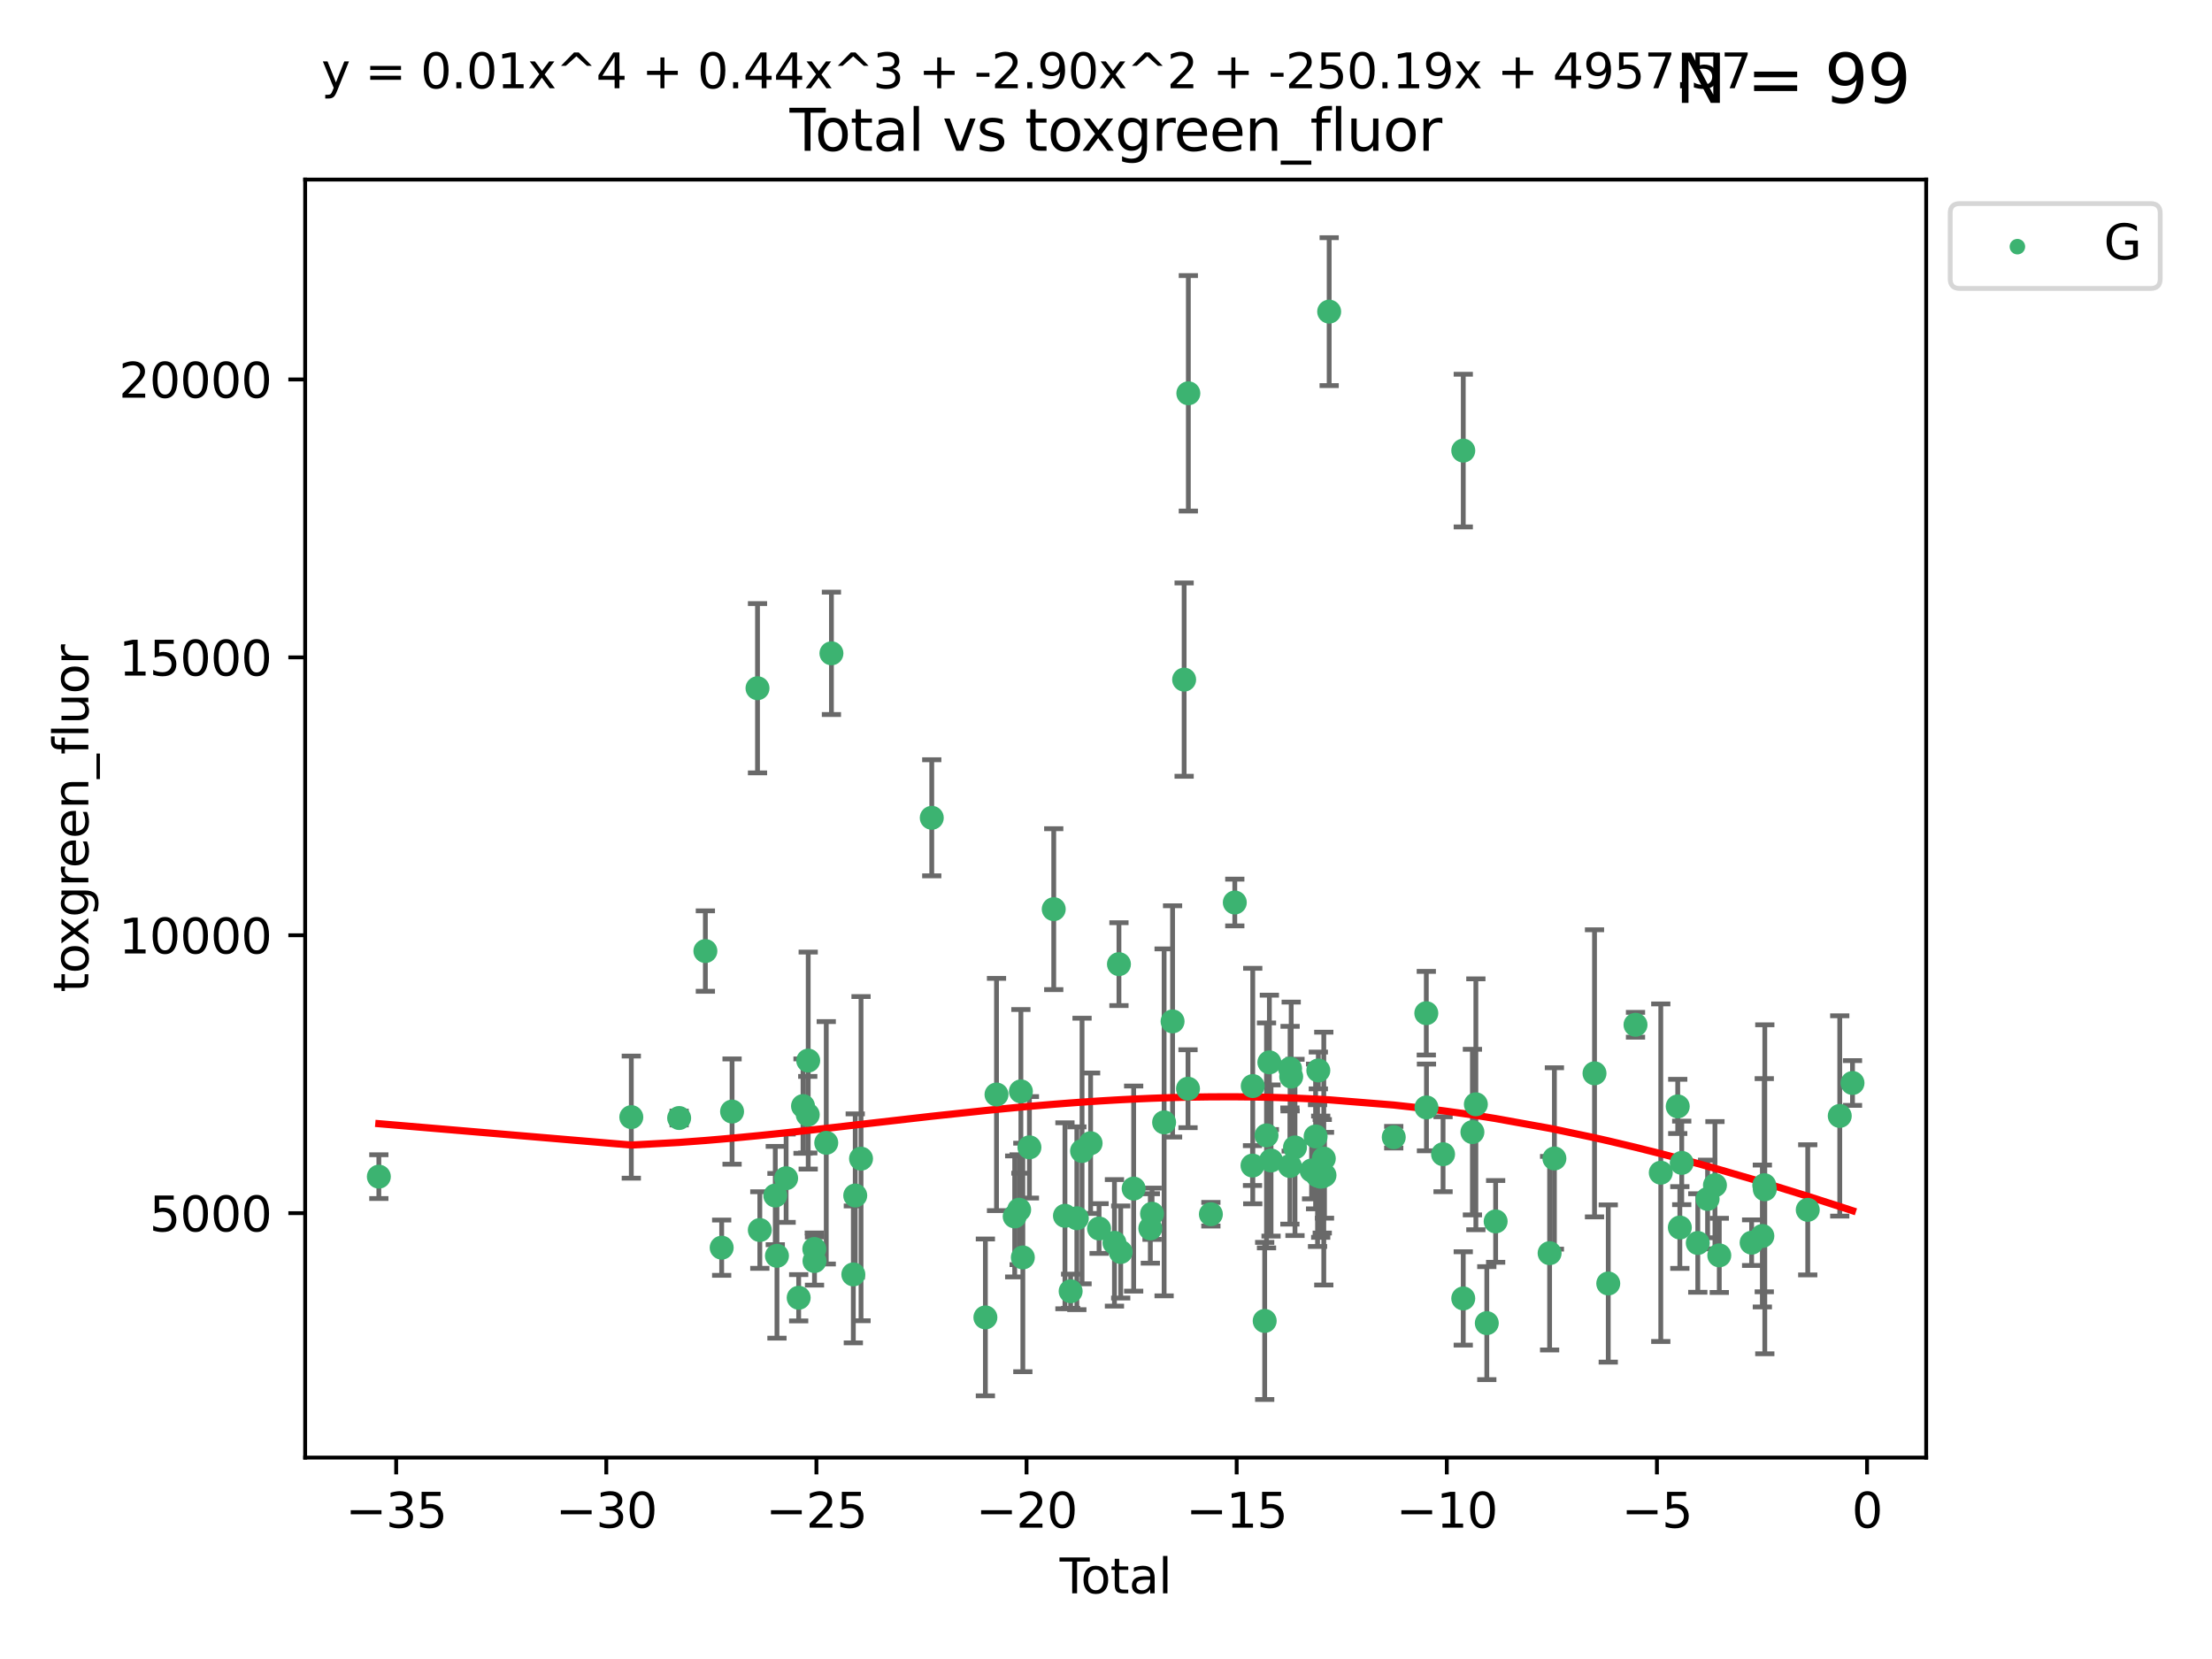 <?xml version="1.0" encoding="utf-8" standalone="no"?>
<!DOCTYPE svg PUBLIC "-//W3C//DTD SVG 1.1//EN"
  "http://www.w3.org/Graphics/SVG/1.1/DTD/svg11.dtd">
<svg xmlns:xlink="http://www.w3.org/1999/xlink" width="460.8pt" height="345.6pt" viewBox="0 0 460.8 345.6" xmlns="http://www.w3.org/2000/svg" version="1.1">
 <defs>
  <style type="text/css">*{stroke-linejoin: round; stroke-linecap: butt}</style>
 </defs>
 <g id="figure_1">
  <g id="patch_1">
   <path d="M 0 345.6 
L 460.8 345.6 
L 460.8 0 
L 0 0 
z
" style="fill: #ffffff"/>
  </g>
  <g id="axes_1">
   <g id="patch_2">
    <path d="M 63.571 303.64 
L 401.26 303.64 
L 401.26 37.411 
L 63.571 37.411 
z
" style="fill: #ffffff"/>
   </g>
   <g id="PathCollection_1">
    <defs>
     <path id="m61bae652f4" d="M 0 1.118 
C 0.297 1.118 0.581 1 0.791 0.791 
C 1 0.581 1.118 0.297 1.118 0 
C 1.118 -0.297 1 -0.581 0.791 -0.791 
C 0.581 -1 0.297 -1.118 0 -1.118 
C -0.297 -1.118 -0.581 -1 -0.791 -0.791 
C -1 -0.581 -1.118 -0.297 -1.118 0 
C -1.118 0.297 -1 0.581 -0.791 0.791 
C -0.581 1 -0.297 1.118 0 1.118 
z
" style="stroke: #3cb371"/>
    </defs>
    <g clip-path="url(#pdc37babf86)">
     <use xlink:href="#m61bae652f4" x="78.921" y="245.116" style="fill: #3cb371; stroke: #3cb371"/>
     <use xlink:href="#m61bae652f4" x="131.513" y="232.717" style="fill: #3cb371; stroke: #3cb371"/>
     <use xlink:href="#m61bae652f4" x="141.478" y="232.904" style="fill: #3cb371; stroke: #3cb371"/>
     <use xlink:href="#m61bae652f4" x="146.943" y="198.12" style="fill: #3cb371; stroke: #3cb371"/>
     <use xlink:href="#m61bae652f4" x="150.339" y="259.913" style="fill: #3cb371; stroke: #3cb371"/>
     <use xlink:href="#m61bae652f4" x="152.504" y="231.559" style="fill: #3cb371; stroke: #3cb371"/>
     <use xlink:href="#m61bae652f4" x="157.803" y="143.37" style="fill: #3cb371; stroke: #3cb371"/>
     <use xlink:href="#m61bae652f4" x="158.285" y="256.238" style="fill: #3cb371; stroke: #3cb371"/>
     <use xlink:href="#m61bae652f4" x="161.507" y="249.051" style="fill: #3cb371; stroke: #3cb371"/>
     <use xlink:href="#m61bae652f4" x="161.855" y="261.606" style="fill: #3cb371; stroke: #3cb371"/>
     <use xlink:href="#m61bae652f4" x="163.764" y="245.442" style="fill: #3cb371; stroke: #3cb371"/>
     <use xlink:href="#m61bae652f4" x="166.38" y="270.348" style="fill: #3cb371; stroke: #3cb371"/>
     <use xlink:href="#m61bae652f4" x="167.284" y="230.415" style="fill: #3cb371; stroke: #3cb371"/>
     <use xlink:href="#m61bae652f4" x="168.272" y="232.213" style="fill: #3cb371; stroke: #3cb371"/>
     <use xlink:href="#m61bae652f4" x="168.363" y="220.938" style="fill: #3cb371; stroke: #3cb371"/>
     <use xlink:href="#m61bae652f4" x="169.637" y="260.188" style="fill: #3cb371; stroke: #3cb371"/>
     <use xlink:href="#m61bae652f4" x="169.674" y="262.695" style="fill: #3cb371; stroke: #3cb371"/>
     <use xlink:href="#m61bae652f4" x="172.124" y="238.065" style="fill: #3cb371; stroke: #3cb371"/>
     <use xlink:href="#m61bae652f4" x="173.202" y="136.099" style="fill: #3cb371; stroke: #3cb371"/>
     <use xlink:href="#m61bae652f4" x="177.766" y="265.482" style="fill: #3cb371; stroke: #3cb371"/>
     <use xlink:href="#m61bae652f4" x="178.161" y="249.047" style="fill: #3cb371; stroke: #3cb371"/>
     <use xlink:href="#m61bae652f4" x="179.368" y="241.37" style="fill: #3cb371; stroke: #3cb371"/>
     <use xlink:href="#m61bae652f4" x="194.105" y="170.363" style="fill: #3cb371; stroke: #3cb371"/>
     <use xlink:href="#m61bae652f4" x="205.275" y="274.44" style="fill: #3cb371; stroke: #3cb371"/>
     <use xlink:href="#m61bae652f4" x="207.592" y="228.007" style="fill: #3cb371; stroke: #3cb371"/>
     <use xlink:href="#m61bae652f4" x="211.38" y="253.405" style="fill: #3cb371; stroke: #3cb371"/>
     <use xlink:href="#m61bae652f4" x="212.309" y="252.003" style="fill: #3cb371; stroke: #3cb371"/>
     <use xlink:href="#m61bae652f4" x="212.67" y="227.355" style="fill: #3cb371; stroke: #3cb371"/>
     <use xlink:href="#m61bae652f4" x="213.076" y="261.95" style="fill: #3cb371; stroke: #3cb371"/>
     <use xlink:href="#m61bae652f4" x="214.447" y="239.008" style="fill: #3cb371; stroke: #3cb371"/>
     <use xlink:href="#m61bae652f4" x="219.513" y="189.393" style="fill: #3cb371; stroke: #3cb371"/>
     <use xlink:href="#m61bae652f4" x="221.848" y="253.271" style="fill: #3cb371; stroke: #3cb371"/>
     <use xlink:href="#m61bae652f4" x="223.035" y="268.987" style="fill: #3cb371; stroke: #3cb371"/>
     <use xlink:href="#m61bae652f4" x="224.325" y="253.784" style="fill: #3cb371; stroke: #3cb371"/>
     <use xlink:href="#m61bae652f4" x="225.412" y="239.775" style="fill: #3cb371; stroke: #3cb371"/>
     <use xlink:href="#m61bae652f4" x="227.194" y="238.154" style="fill: #3cb371; stroke: #3cb371"/>
     <use xlink:href="#m61bae652f4" x="228.956" y="255.923" style="fill: #3cb371; stroke: #3cb371"/>
     <use xlink:href="#m61bae652f4" x="232.161" y="258.906" style="fill: #3cb371; stroke: #3cb371"/>
     <use xlink:href="#m61bae652f4" x="233.097" y="200.848" style="fill: #3cb371; stroke: #3cb371"/>
     <use xlink:href="#m61bae652f4" x="233.463" y="260.813" style="fill: #3cb371; stroke: #3cb371"/>
     <use xlink:href="#m61bae652f4" x="236.162" y="247.603" style="fill: #3cb371; stroke: #3cb371"/>
     <use xlink:href="#m61bae652f4" x="239.635" y="255.904" style="fill: #3cb371; stroke: #3cb371"/>
     <use xlink:href="#m61bae652f4" x="239.993" y="252.843" style="fill: #3cb371; stroke: #3cb371"/>
     <use xlink:href="#m61bae652f4" x="242.506" y="233.81" style="fill: #3cb371; stroke: #3cb371"/>
     <use xlink:href="#m61bae652f4" x="244.269" y="212.774" style="fill: #3cb371; stroke: #3cb371"/>
     <use xlink:href="#m61bae652f4" x="246.676" y="141.576" style="fill: #3cb371; stroke: #3cb371"/>
     <use xlink:href="#m61bae652f4" x="247.484" y="226.796" style="fill: #3cb371; stroke: #3cb371"/>
     <use xlink:href="#m61bae652f4" x="247.554" y="81.932" style="fill: #3cb371; stroke: #3cb371"/>
     <use xlink:href="#m61bae652f4" x="252.248" y="252.945" style="fill: #3cb371; stroke: #3cb371"/>
     <use xlink:href="#m61bae652f4" x="257.231" y="188.009" style="fill: #3cb371; stroke: #3cb371"/>
     <use xlink:href="#m61bae652f4" x="260.919" y="242.809" style="fill: #3cb371; stroke: #3cb371"/>
     <use xlink:href="#m61bae652f4" x="260.969" y="226.244" style="fill: #3cb371; stroke: #3cb371"/>
     <use xlink:href="#m61bae652f4" x="263.458" y="275.174" style="fill: #3cb371; stroke: #3cb371"/>
     <use xlink:href="#m61bae652f4" x="263.838" y="236.525" style="fill: #3cb371; stroke: #3cb371"/>
     <use xlink:href="#m61bae652f4" x="264.433" y="221.307" style="fill: #3cb371; stroke: #3cb371"/>
     <use xlink:href="#m61bae652f4" x="264.781" y="241.753" style="fill: #3cb371; stroke: #3cb371"/>
     <use xlink:href="#m61bae652f4" x="268.708" y="242.904" style="fill: #3cb371; stroke: #3cb371"/>
     <use xlink:href="#m61bae652f4" x="268.75" y="222.615" style="fill: #3cb371; stroke: #3cb371"/>
     <use xlink:href="#m61bae652f4" x="268.979" y="224.277" style="fill: #3cb371; stroke: #3cb371"/>
     <use xlink:href="#m61bae652f4" x="269.769" y="239.029" style="fill: #3cb371; stroke: #3cb371"/>
     <use xlink:href="#m61bae652f4" x="273.228" y="243.833" style="fill: #3cb371; stroke: #3cb371"/>
     <use xlink:href="#m61bae652f4" x="274.064" y="236.746" style="fill: #3cb371; stroke: #3cb371"/>
     <use xlink:href="#m61bae652f4" x="274.47" y="244.901" style="fill: #3cb371; stroke: #3cb371"/>
     <use xlink:href="#m61bae652f4" x="274.632" y="222.998" style="fill: #3cb371; stroke: #3cb371"/>
     <use xlink:href="#m61bae652f4" x="275.126" y="245.131" style="fill: #3cb371; stroke: #3cb371"/>
     <use xlink:href="#m61bae652f4" x="275.448" y="245.043" style="fill: #3cb371; stroke: #3cb371"/>
     <use xlink:href="#m61bae652f4" x="275.77" y="241.352" style="fill: #3cb371; stroke: #3cb371"/>
     <use xlink:href="#m61bae652f4" x="275.916" y="244.826" style="fill: #3cb371; stroke: #3cb371"/>
     <use xlink:href="#m61bae652f4" x="276.89" y="64.919" style="fill: #3cb371; stroke: #3cb371"/>
     <use xlink:href="#m61bae652f4" x="290.343" y="236.902" style="fill: #3cb371; stroke: #3cb371"/>
     <use xlink:href="#m61bae652f4" x="297.126" y="211.068" style="fill: #3cb371; stroke: #3cb371"/>
     <use xlink:href="#m61bae652f4" x="297.159" y="230.7" style="fill: #3cb371; stroke: #3cb371"/>
     <use xlink:href="#m61bae652f4" x="300.617" y="240.443" style="fill: #3cb371; stroke: #3cb371"/>
     <use xlink:href="#m61bae652f4" x="304.822" y="270.488" style="fill: #3cb371; stroke: #3cb371"/>
     <use xlink:href="#m61bae652f4" x="304.827" y="93.866" style="fill: #3cb371; stroke: #3cb371"/>
     <use xlink:href="#m61bae652f4" x="306.731" y="235.836" style="fill: #3cb371; stroke: #3cb371"/>
     <use xlink:href="#m61bae652f4" x="307.449" y="230.044" style="fill: #3cb371; stroke: #3cb371"/>
     <use xlink:href="#m61bae652f4" x="309.728" y="275.635" style="fill: #3cb371; stroke: #3cb371"/>
     <use xlink:href="#m61bae652f4" x="311.571" y="254.442" style="fill: #3cb371; stroke: #3cb371"/>
     <use xlink:href="#m61bae652f4" x="322.813" y="261.061" style="fill: #3cb371; stroke: #3cb371"/>
     <use xlink:href="#m61bae652f4" x="323.811" y="241.327" style="fill: #3cb371; stroke: #3cb371"/>
     <use xlink:href="#m61bae652f4" x="332.166" y="223.594" style="fill: #3cb371; stroke: #3cb371"/>
     <use xlink:href="#m61bae652f4" x="335.029" y="267.375" style="fill: #3cb371; stroke: #3cb371"/>
     <use xlink:href="#m61bae652f4" x="340.705" y="213.481" style="fill: #3cb371; stroke: #3cb371"/>
     <use xlink:href="#m61bae652f4" x="345.972" y="244.295" style="fill: #3cb371; stroke: #3cb371"/>
     <use xlink:href="#m61bae652f4" x="349.503" y="230.485" style="fill: #3cb371; stroke: #3cb371"/>
     <use xlink:href="#m61bae652f4" x="349.942" y="255.713" style="fill: #3cb371; stroke: #3cb371"/>
     <use xlink:href="#m61bae652f4" x="350.336" y="242.25" style="fill: #3cb371; stroke: #3cb371"/>
     <use xlink:href="#m61bae652f4" x="353.679" y="258.939" style="fill: #3cb371; stroke: #3cb371"/>
     <use xlink:href="#m61bae652f4" x="355.722" y="249.765" style="fill: #3cb371; stroke: #3cb371"/>
     <use xlink:href="#m61bae652f4" x="357.256" y="246.901" style="fill: #3cb371; stroke: #3cb371"/>
     <use xlink:href="#m61bae652f4" x="358.159" y="261.516" style="fill: #3cb371; stroke: #3cb371"/>
     <use xlink:href="#m61bae652f4" x="364.896" y="258.872" style="fill: #3cb371; stroke: #3cb371"/>
     <use xlink:href="#m61bae652f4" x="367.13" y="257.479" style="fill: #3cb371; stroke: #3cb371"/>
     <use xlink:href="#m61bae652f4" x="367.53" y="246.899" style="fill: #3cb371; stroke: #3cb371"/>
     <use xlink:href="#m61bae652f4" x="367.641" y="247.75" style="fill: #3cb371; stroke: #3cb371"/>
     <use xlink:href="#m61bae652f4" x="376.587" y="252.032" style="fill: #3cb371; stroke: #3cb371"/>
     <use xlink:href="#m61bae652f4" x="383.255" y="232.469" style="fill: #3cb371; stroke: #3cb371"/>
     <use xlink:href="#m61bae652f4" x="385.911" y="225.609" style="fill: #3cb371; stroke: #3cb371"/>
    </g>
   </g>
   <g id="matplotlib.axis_1">
    <g id="xtick_1">
     <g id="line2d_1">
      <defs>
       <path id="md8159c649f" d="M 0 0 
L 0 3.5 
" style="stroke: #000000; stroke-width: 0.8"/>
      </defs>
      <g>
       <use xlink:href="#md8159c649f" x="82.529" y="303.64" style="stroke: #000000; stroke-width: 0.8"/>
      </g>
     </g>
     <g id="text_1">
      <!-- −35 -->
      <g transform="translate(71.977 318.238)scale(0.1 -0.1)">
       <defs>
        <path id="DejaVuSans-2212" d="M 678 2272 
L 4684 2272 
L 4684 1741 
L 678 1741 
L 678 2272 
z
" transform="scale(0.016)"/>
        <path id="DejaVuSans-33" d="M 2597 2516 
Q 3050 2419 3304 2112 
Q 3559 1806 3559 1356 
Q 3559 666 3084 287 
Q 2609 -91 1734 -91 
Q 1441 -91 1130 -33 
Q 819 25 488 141 
L 488 750 
Q 750 597 1062 519 
Q 1375 441 1716 441 
Q 2309 441 2620 675 
Q 2931 909 2931 1356 
Q 2931 1769 2642 2001 
Q 2353 2234 1838 2234 
L 1294 2234 
L 1294 2753 
L 1863 2753 
Q 2328 2753 2575 2939 
Q 2822 3125 2822 3475 
Q 2822 3834 2567 4026 
Q 2313 4219 1838 4219 
Q 1578 4219 1281 4162 
Q 984 4106 628 3988 
L 628 4550 
Q 988 4650 1302 4700 
Q 1616 4750 1894 4750 
Q 2613 4750 3031 4423 
Q 3450 4097 3450 3541 
Q 3450 3153 3228 2886 
Q 3006 2619 2597 2516 
z
" transform="scale(0.016)"/>
        <path id="DejaVuSans-35" d="M 691 4666 
L 3169 4666 
L 3169 4134 
L 1269 4134 
L 1269 2991 
Q 1406 3038 1543 3061 
Q 1681 3084 1819 3084 
Q 2600 3084 3056 2656 
Q 3513 2228 3513 1497 
Q 3513 744 3044 326 
Q 2575 -91 1722 -91 
Q 1428 -91 1123 -41 
Q 819 9 494 109 
L 494 744 
Q 775 591 1075 516 
Q 1375 441 1709 441 
Q 2250 441 2565 725 
Q 2881 1009 2881 1497 
Q 2881 1984 2565 2268 
Q 2250 2553 1709 2553 
Q 1456 2553 1204 2497 
Q 953 2441 691 2322 
L 691 4666 
z
" transform="scale(0.016)"/>
       </defs>
       <use xlink:href="#DejaVuSans-2212"/>
       <use xlink:href="#DejaVuSans-33" x="83.789"/>
       <use xlink:href="#DejaVuSans-35" x="147.412"/>
      </g>
     </g>
    </g>
    <g id="xtick_2">
     <g id="line2d_2">
      <g>
       <use xlink:href="#md8159c649f" x="126.303" y="303.64" style="stroke: #000000; stroke-width: 0.8"/>
      </g>
     </g>
     <g id="text_2">
      <!-- −30 -->
      <g transform="translate(115.75 318.238)scale(0.1 -0.1)">
       <defs>
        <path id="DejaVuSans-30" d="M 2034 4250 
Q 1547 4250 1301 3770 
Q 1056 3291 1056 2328 
Q 1056 1369 1301 889 
Q 1547 409 2034 409 
Q 2525 409 2770 889 
Q 3016 1369 3016 2328 
Q 3016 3291 2770 3770 
Q 2525 4250 2034 4250 
z
M 2034 4750 
Q 2819 4750 3233 4129 
Q 3647 3509 3647 2328 
Q 3647 1150 3233 529 
Q 2819 -91 2034 -91 
Q 1250 -91 836 529 
Q 422 1150 422 2328 
Q 422 3509 836 4129 
Q 1250 4750 2034 4750 
z
" transform="scale(0.016)"/>
       </defs>
       <use xlink:href="#DejaVuSans-2212"/>
       <use xlink:href="#DejaVuSans-33" x="83.789"/>
       <use xlink:href="#DejaVuSans-30" x="147.412"/>
      </g>
     </g>
    </g>
    <g id="xtick_3">
     <g id="line2d_3">
      <g>
       <use xlink:href="#md8159c649f" x="170.076" y="303.64" style="stroke: #000000; stroke-width: 0.8"/>
      </g>
     </g>
     <g id="text_3">
      <!-- −25 -->
      <g transform="translate(159.524 318.238)scale(0.1 -0.1)">
       <defs>
        <path id="DejaVuSans-32" d="M 1228 531 
L 3431 531 
L 3431 0 
L 469 0 
L 469 531 
Q 828 903 1448 1529 
Q 2069 2156 2228 2338 
Q 2531 2678 2651 2914 
Q 2772 3150 2772 3378 
Q 2772 3750 2511 3984 
Q 2250 4219 1831 4219 
Q 1534 4219 1204 4116 
Q 875 4013 500 3803 
L 500 4441 
Q 881 4594 1212 4672 
Q 1544 4750 1819 4750 
Q 2544 4750 2975 4387 
Q 3406 4025 3406 3419 
Q 3406 3131 3298 2873 
Q 3191 2616 2906 2266 
Q 2828 2175 2409 1742 
Q 1991 1309 1228 531 
z
" transform="scale(0.016)"/>
       </defs>
       <use xlink:href="#DejaVuSans-2212"/>
       <use xlink:href="#DejaVuSans-32" x="83.789"/>
       <use xlink:href="#DejaVuSans-35" x="147.412"/>
      </g>
     </g>
    </g>
    <g id="xtick_4">
     <g id="line2d_4">
      <g>
       <use xlink:href="#md8159c649f" x="213.849" y="303.64" style="stroke: #000000; stroke-width: 0.8"/>
      </g>
     </g>
     <g id="text_4">
      <!-- −20 -->
      <g transform="translate(203.297 318.238)scale(0.1 -0.1)">
       <use xlink:href="#DejaVuSans-2212"/>
       <use xlink:href="#DejaVuSans-32" x="83.789"/>
       <use xlink:href="#DejaVuSans-30" x="147.412"/>
      </g>
     </g>
    </g>
    <g id="xtick_5">
     <g id="line2d_5">
      <g>
       <use xlink:href="#md8159c649f" x="257.622" y="303.64" style="stroke: #000000; stroke-width: 0.8"/>
      </g>
     </g>
     <g id="text_5">
      <!-- −15 -->
      <g transform="translate(247.07 318.238)scale(0.1 -0.1)">
       <defs>
        <path id="DejaVuSans-31" d="M 794 531 
L 1825 531 
L 1825 4091 
L 703 3866 
L 703 4441 
L 1819 4666 
L 2450 4666 
L 2450 531 
L 3481 531 
L 3481 0 
L 794 0 
L 794 531 
z
" transform="scale(0.016)"/>
       </defs>
       <use xlink:href="#DejaVuSans-2212"/>
       <use xlink:href="#DejaVuSans-31" x="83.789"/>
       <use xlink:href="#DejaVuSans-35" x="147.412"/>
      </g>
     </g>
    </g>
    <g id="xtick_6">
     <g id="line2d_6">
      <g>
       <use xlink:href="#md8159c649f" x="301.396" y="303.64" style="stroke: #000000; stroke-width: 0.8"/>
      </g>
     </g>
     <g id="text_6">
      <!-- −10 -->
      <g transform="translate(290.843 318.238)scale(0.1 -0.1)">
       <use xlink:href="#DejaVuSans-2212"/>
       <use xlink:href="#DejaVuSans-31" x="83.789"/>
       <use xlink:href="#DejaVuSans-30" x="147.412"/>
      </g>
     </g>
    </g>
    <g id="xtick_7">
     <g id="line2d_7">
      <g>
       <use xlink:href="#md8159c649f" x="345.169" y="303.64" style="stroke: #000000; stroke-width: 0.8"/>
      </g>
     </g>
     <g id="text_7">
      <!-- −5 -->
      <g transform="translate(337.798 318.238)scale(0.1 -0.1)">
       <use xlink:href="#DejaVuSans-2212"/>
       <use xlink:href="#DejaVuSans-35" x="83.789"/>
      </g>
     </g>
    </g>
    <g id="xtick_8">
     <g id="line2d_8">
      <g>
       <use xlink:href="#md8159c649f" x="388.942" y="303.64" style="stroke: #000000; stroke-width: 0.8"/>
      </g>
     </g>
     <g id="text_8">
      <!-- 0 -->
      <g transform="translate(385.761 318.238)scale(0.1 -0.1)">
       <use xlink:href="#DejaVuSans-30"/>
      </g>
     </g>
    </g>
    <g id="text_9">
     <!-- Total -->
     <g transform="translate(220.739 331.917)scale(0.1 -0.1)">
      <defs>
       <path id="DejaVuSans-54" d="M -19 4666 
L 3928 4666 
L 3928 4134 
L 2272 4134 
L 2272 0 
L 1638 0 
L 1638 4134 
L -19 4134 
L -19 4666 
z
" transform="scale(0.016)"/>
       <path id="DejaVuSans-6f" d="M 1959 3097 
Q 1497 3097 1228 2736 
Q 959 2375 959 1747 
Q 959 1119 1226 758 
Q 1494 397 1959 397 
Q 2419 397 2687 759 
Q 2956 1122 2956 1747 
Q 2956 2369 2687 2733 
Q 2419 3097 1959 3097 
z
M 1959 3584 
Q 2709 3584 3137 3096 
Q 3566 2609 3566 1747 
Q 3566 888 3137 398 
Q 2709 -91 1959 -91 
Q 1206 -91 779 398 
Q 353 888 353 1747 
Q 353 2609 779 3096 
Q 1206 3584 1959 3584 
z
" transform="scale(0.016)"/>
       <path id="DejaVuSans-74" d="M 1172 4494 
L 1172 3500 
L 2356 3500 
L 2356 3053 
L 1172 3053 
L 1172 1153 
Q 1172 725 1289 603 
Q 1406 481 1766 481 
L 2356 481 
L 2356 0 
L 1766 0 
Q 1100 0 847 248 
Q 594 497 594 1153 
L 594 3053 
L 172 3053 
L 172 3500 
L 594 3500 
L 594 4494 
L 1172 4494 
z
" transform="scale(0.016)"/>
       <path id="DejaVuSans-61" d="M 2194 1759 
Q 1497 1759 1228 1600 
Q 959 1441 959 1056 
Q 959 750 1161 570 
Q 1363 391 1709 391 
Q 2188 391 2477 730 
Q 2766 1069 2766 1631 
L 2766 1759 
L 2194 1759 
z
M 3341 1997 
L 3341 0 
L 2766 0 
L 2766 531 
Q 2569 213 2275 61 
Q 1981 -91 1556 -91 
Q 1019 -91 701 211 
Q 384 513 384 1019 
Q 384 1609 779 1909 
Q 1175 2209 1959 2209 
L 2766 2209 
L 2766 2266 
Q 2766 2663 2505 2880 
Q 2244 3097 1772 3097 
Q 1472 3097 1187 3025 
Q 903 2953 641 2809 
L 641 3341 
Q 956 3463 1253 3523 
Q 1550 3584 1831 3584 
Q 2591 3584 2966 3190 
Q 3341 2797 3341 1997 
z
" transform="scale(0.016)"/>
       <path id="DejaVuSans-6c" d="M 603 4863 
L 1178 4863 
L 1178 0 
L 603 0 
L 603 4863 
z
" transform="scale(0.016)"/>
      </defs>
      <use xlink:href="#DejaVuSans-54"/>
      <use xlink:href="#DejaVuSans-6f" x="44.084"/>
      <use xlink:href="#DejaVuSans-74" x="105.266"/>
      <use xlink:href="#DejaVuSans-61" x="144.475"/>
      <use xlink:href="#DejaVuSans-6c" x="205.754"/>
     </g>
    </g>
   </g>
   <g id="matplotlib.axis_2">
    <g id="ytick_1">
     <g id="line2d_9">
      <defs>
       <path id="m38f64e5403" d="M 0 0 
L -3.5 0 
" style="stroke: #000000; stroke-width: 0.8"/>
      </defs>
      <g>
       <use xlink:href="#m38f64e5403" x="63.571" y="252.72" style="stroke: #000000; stroke-width: 0.8"/>
      </g>
     </g>
     <g id="text_10">
      <!-- 5000 -->
      <g transform="translate(31.121 256.519)scale(0.1 -0.1)">
       <use xlink:href="#DejaVuSans-35"/>
       <use xlink:href="#DejaVuSans-30" x="63.623"/>
       <use xlink:href="#DejaVuSans-30" x="127.246"/>
       <use xlink:href="#DejaVuSans-30" x="190.869"/>
      </g>
     </g>
    </g>
    <g id="ytick_2">
     <g id="line2d_10">
      <g>
       <use xlink:href="#m38f64e5403" x="63.571" y="194.829" style="stroke: #000000; stroke-width: 0.8"/>
      </g>
     </g>
     <g id="text_11">
      <!-- 10000 -->
      <g transform="translate(24.759 198.629)scale(0.1 -0.1)">
       <use xlink:href="#DejaVuSans-31"/>
       <use xlink:href="#DejaVuSans-30" x="63.623"/>
       <use xlink:href="#DejaVuSans-30" x="127.246"/>
       <use xlink:href="#DejaVuSans-30" x="190.869"/>
       <use xlink:href="#DejaVuSans-30" x="254.492"/>
      </g>
     </g>
    </g>
    <g id="ytick_3">
     <g id="line2d_11">
      <g>
       <use xlink:href="#m38f64e5403" x="63.571" y="136.939" style="stroke: #000000; stroke-width: 0.8"/>
      </g>
     </g>
     <g id="text_12">
      <!-- 15000 -->
      <g transform="translate(24.759 140.738)scale(0.1 -0.1)">
       <use xlink:href="#DejaVuSans-31"/>
       <use xlink:href="#DejaVuSans-35" x="63.623"/>
       <use xlink:href="#DejaVuSans-30" x="127.246"/>
       <use xlink:href="#DejaVuSans-30" x="190.869"/>
       <use xlink:href="#DejaVuSans-30" x="254.492"/>
      </g>
     </g>
    </g>
    <g id="ytick_4">
     <g id="line2d_12">
      <g>
       <use xlink:href="#m38f64e5403" x="63.571" y="79.049" style="stroke: #000000; stroke-width: 0.8"/>
      </g>
     </g>
     <g id="text_13">
      <!-- 20000 -->
      <g transform="translate(24.759 82.848)scale(0.1 -0.1)">
       <use xlink:href="#DejaVuSans-32"/>
       <use xlink:href="#DejaVuSans-30" x="63.623"/>
       <use xlink:href="#DejaVuSans-30" x="127.246"/>
       <use xlink:href="#DejaVuSans-30" x="190.869"/>
       <use xlink:href="#DejaVuSans-30" x="254.492"/>
      </g>
     </g>
    </g>
    <g id="text_14">
     <!-- toxgreen_fluor -->
     <g transform="translate(18.401 206.72)rotate(-90)scale(0.1 -0.1)">
      <defs>
       <path id="DejaVuSans-78" d="M 3513 3500 
L 2247 1797 
L 3578 0 
L 2900 0 
L 1881 1375 
L 863 0 
L 184 0 
L 1544 1831 
L 300 3500 
L 978 3500 
L 1906 2253 
L 2834 3500 
L 3513 3500 
z
" transform="scale(0.016)"/>
       <path id="DejaVuSans-67" d="M 2906 1791 
Q 2906 2416 2648 2759 
Q 2391 3103 1925 3103 
Q 1463 3103 1205 2759 
Q 947 2416 947 1791 
Q 947 1169 1205 825 
Q 1463 481 1925 481 
Q 2391 481 2648 825 
Q 2906 1169 2906 1791 
z
M 3481 434 
Q 3481 -459 3084 -895 
Q 2688 -1331 1869 -1331 
Q 1566 -1331 1297 -1286 
Q 1028 -1241 775 -1147 
L 775 -588 
Q 1028 -725 1275 -790 
Q 1522 -856 1778 -856 
Q 2344 -856 2625 -561 
Q 2906 -266 2906 331 
L 2906 616 
Q 2728 306 2450 153 
Q 2172 0 1784 0 
Q 1141 0 747 490 
Q 353 981 353 1791 
Q 353 2603 747 3093 
Q 1141 3584 1784 3584 
Q 2172 3584 2450 3431 
Q 2728 3278 2906 2969 
L 2906 3500 
L 3481 3500 
L 3481 434 
z
" transform="scale(0.016)"/>
       <path id="DejaVuSans-72" d="M 2631 2963 
Q 2534 3019 2420 3045 
Q 2306 3072 2169 3072 
Q 1681 3072 1420 2755 
Q 1159 2438 1159 1844 
L 1159 0 
L 581 0 
L 581 3500 
L 1159 3500 
L 1159 2956 
Q 1341 3275 1631 3429 
Q 1922 3584 2338 3584 
Q 2397 3584 2469 3576 
Q 2541 3569 2628 3553 
L 2631 2963 
z
" transform="scale(0.016)"/>
       <path id="DejaVuSans-65" d="M 3597 1894 
L 3597 1613 
L 953 1613 
Q 991 1019 1311 708 
Q 1631 397 2203 397 
Q 2534 397 2845 478 
Q 3156 559 3463 722 
L 3463 178 
Q 3153 47 2828 -22 
Q 2503 -91 2169 -91 
Q 1331 -91 842 396 
Q 353 884 353 1716 
Q 353 2575 817 3079 
Q 1281 3584 2069 3584 
Q 2775 3584 3186 3129 
Q 3597 2675 3597 1894 
z
M 3022 2063 
Q 3016 2534 2758 2815 
Q 2500 3097 2075 3097 
Q 1594 3097 1305 2825 
Q 1016 2553 972 2059 
L 3022 2063 
z
" transform="scale(0.016)"/>
       <path id="DejaVuSans-6e" d="M 3513 2113 
L 3513 0 
L 2938 0 
L 2938 2094 
Q 2938 2591 2744 2837 
Q 2550 3084 2163 3084 
Q 1697 3084 1428 2787 
Q 1159 2491 1159 1978 
L 1159 0 
L 581 0 
L 581 3500 
L 1159 3500 
L 1159 2956 
Q 1366 3272 1645 3428 
Q 1925 3584 2291 3584 
Q 2894 3584 3203 3211 
Q 3513 2838 3513 2113 
z
" transform="scale(0.016)"/>
       <path id="DejaVuSans-5f" d="M 3263 -1063 
L 3263 -1509 
L -63 -1509 
L -63 -1063 
L 3263 -1063 
z
" transform="scale(0.016)"/>
       <path id="DejaVuSans-66" d="M 2375 4863 
L 2375 4384 
L 1825 4384 
Q 1516 4384 1395 4259 
Q 1275 4134 1275 3809 
L 1275 3500 
L 2222 3500 
L 2222 3053 
L 1275 3053 
L 1275 0 
L 697 0 
L 697 3053 
L 147 3053 
L 147 3500 
L 697 3500 
L 697 3744 
Q 697 4328 969 4595 
Q 1241 4863 1831 4863 
L 2375 4863 
z
" transform="scale(0.016)"/>
       <path id="DejaVuSans-75" d="M 544 1381 
L 544 3500 
L 1119 3500 
L 1119 1403 
Q 1119 906 1312 657 
Q 1506 409 1894 409 
Q 2359 409 2629 706 
Q 2900 1003 2900 1516 
L 2900 3500 
L 3475 3500 
L 3475 0 
L 2900 0 
L 2900 538 
Q 2691 219 2414 64 
Q 2138 -91 1772 -91 
Q 1169 -91 856 284 
Q 544 659 544 1381 
z
M 1991 3584 
L 1991 3584 
z
" transform="scale(0.016)"/>
      </defs>
      <use xlink:href="#DejaVuSans-74"/>
      <use xlink:href="#DejaVuSans-6f" x="39.209"/>
      <use xlink:href="#DejaVuSans-78" x="97.266"/>
      <use xlink:href="#DejaVuSans-67" x="156.445"/>
      <use xlink:href="#DejaVuSans-72" x="219.922"/>
      <use xlink:href="#DejaVuSans-65" x="258.785"/>
      <use xlink:href="#DejaVuSans-65" x="320.309"/>
      <use xlink:href="#DejaVuSans-6e" x="381.832"/>
      <use xlink:href="#DejaVuSans-5f" x="445.211"/>
      <use xlink:href="#DejaVuSans-66" x="495.211"/>
      <use xlink:href="#DejaVuSans-6c" x="530.416"/>
      <use xlink:href="#DejaVuSans-75" x="558.199"/>
      <use xlink:href="#DejaVuSans-6f" x="621.578"/>
      <use xlink:href="#DejaVuSans-72" x="682.76"/>
     </g>
    </g>
   </g>
   <g id="LineCollection_1">
    <path d="M 78.921 249.673 
L 78.921 240.559 
" clip-path="url(#pdc37babf86)" style="fill: none; stroke: #696969"/>
    <path d="M 131.513 245.432 
L 131.513 220.001 
" clip-path="url(#pdc37babf86)" style="fill: none; stroke: #696969"/>
    <path d="M 141.478 234.344 
L 141.478 231.463 
" clip-path="url(#pdc37babf86)" style="fill: none; stroke: #696969"/>
    <path d="M 146.943 206.499 
L 146.943 189.742 
" clip-path="url(#pdc37babf86)" style="fill: none; stroke: #696969"/>
    <path d="M 150.339 265.671 
L 150.339 254.155 
" clip-path="url(#pdc37babf86)" style="fill: none; stroke: #696969"/>
    <path d="M 152.504 242.525 
L 152.504 220.593 
" clip-path="url(#pdc37babf86)" style="fill: none; stroke: #696969"/>
    <path d="M 157.803 161.003 
L 157.803 125.738 
" clip-path="url(#pdc37babf86)" style="fill: none; stroke: #696969"/>
    <path d="M 158.285 264.217 
L 158.285 248.259 
" clip-path="url(#pdc37babf86)" style="fill: none; stroke: #696969"/>
    <path d="M 161.507 259.289 
L 161.507 238.814 
" clip-path="url(#pdc37babf86)" style="fill: none; stroke: #696969"/>
    <path d="M 161.855 278.758 
L 161.855 244.455 
" clip-path="url(#pdc37babf86)" style="fill: none; stroke: #696969"/>
    <path d="M 163.764 254.639 
L 163.764 236.244 
" clip-path="url(#pdc37babf86)" style="fill: none; stroke: #696969"/>
    <path d="M 166.38 275.173 
L 166.38 265.524 
" clip-path="url(#pdc37babf86)" style="fill: none; stroke: #696969"/>
    <path d="M 167.284 240.245 
L 167.284 220.584 
" clip-path="url(#pdc37babf86)" style="fill: none; stroke: #696969"/>
    <path d="M 168.272 240.191 
L 168.272 224.235 
" clip-path="url(#pdc37babf86)" style="fill: none; stroke: #696969"/>
    <path d="M 168.363 243.538 
L 168.363 198.337 
" clip-path="url(#pdc37babf86)" style="fill: none; stroke: #696969"/>
    <path d="M 169.637 263.529 
L 169.637 256.847 
" clip-path="url(#pdc37babf86)" style="fill: none; stroke: #696969"/>
    <path d="M 169.674 267.71 
L 169.674 257.68 
" clip-path="url(#pdc37babf86)" style="fill: none; stroke: #696969"/>
    <path d="M 172.124 263.313 
L 172.124 212.817 
" clip-path="url(#pdc37babf86)" style="fill: none; stroke: #696969"/>
    <path d="M 173.202 148.845 
L 173.202 123.353 
" clip-path="url(#pdc37babf86)" style="fill: none; stroke: #696969"/>
    <path d="M 177.766 279.739 
L 177.766 251.224 
" clip-path="url(#pdc37babf86)" style="fill: none; stroke: #696969"/>
    <path d="M 178.161 266.051 
L 178.161 232.043 
" clip-path="url(#pdc37babf86)" style="fill: none; stroke: #696969"/>
    <path d="M 179.368 275.138 
L 179.368 207.603 
" clip-path="url(#pdc37babf86)" style="fill: none; stroke: #696969"/>
    <path d="M 194.105 182.454 
L 194.105 158.271 
" clip-path="url(#pdc37babf86)" style="fill: none; stroke: #696969"/>
    <path d="M 205.275 290.779 
L 205.275 258.101 
" clip-path="url(#pdc37babf86)" style="fill: none; stroke: #696969"/>
    <path d="M 207.592 252.196 
L 207.592 203.817 
" clip-path="url(#pdc37babf86)" style="fill: none; stroke: #696969"/>
    <path d="M 211.38 266.008 
L 211.38 240.802 
" clip-path="url(#pdc37babf86)" style="fill: none; stroke: #696969"/>
    <path d="M 212.309 263.452 
L 212.309 240.554 
" clip-path="url(#pdc37babf86)" style="fill: none; stroke: #696969"/>
    <path d="M 212.67 244.405 
L 212.67 210.306 
" clip-path="url(#pdc37babf86)" style="fill: none; stroke: #696969"/>
    <path d="M 213.076 285.754 
L 213.076 238.146 
" clip-path="url(#pdc37babf86)" style="fill: none; stroke: #696969"/>
    <path d="M 214.447 249.578 
L 214.447 228.438 
" clip-path="url(#pdc37babf86)" style="fill: none; stroke: #696969"/>
    <path d="M 219.513 206.154 
L 219.513 172.632 
" clip-path="url(#pdc37babf86)" style="fill: none; stroke: #696969"/>
    <path d="M 221.848 272.644 
L 221.848 233.898 
" clip-path="url(#pdc37babf86)" style="fill: none; stroke: #696969"/>
    <path d="M 223.035 272.544 
L 223.035 265.429 
" clip-path="url(#pdc37babf86)" style="fill: none; stroke: #696969"/>
    <path d="M 224.325 272.82 
L 224.325 234.749 
" clip-path="url(#pdc37babf86)" style="fill: none; stroke: #696969"/>
    <path d="M 225.412 267.441 
L 225.412 212.109 
" clip-path="url(#pdc37babf86)" style="fill: none; stroke: #696969"/>
    <path d="M 227.194 252.782 
L 227.194 223.526 
" clip-path="url(#pdc37babf86)" style="fill: none; stroke: #696969"/>
    <path d="M 228.956 261.1 
L 228.956 250.747 
" clip-path="url(#pdc37babf86)" style="fill: none; stroke: #696969"/>
    <path d="M 232.161 272.086 
L 232.161 245.727 
" clip-path="url(#pdc37babf86)" style="fill: none; stroke: #696969"/>
    <path d="M 233.097 209.481 
L 233.097 192.216 
" clip-path="url(#pdc37babf86)" style="fill: none; stroke: #696969"/>
    <path d="M 233.463 270.407 
L 233.463 251.219 
" clip-path="url(#pdc37babf86)" style="fill: none; stroke: #696969"/>
    <path d="M 236.162 268.963 
L 236.162 226.243 
" clip-path="url(#pdc37babf86)" style="fill: none; stroke: #696969"/>
    <path d="M 239.635 263.138 
L 239.635 248.671 
" clip-path="url(#pdc37babf86)" style="fill: none; stroke: #696969"/>
    <path d="M 239.993 258.189 
L 239.993 247.497 
" clip-path="url(#pdc37babf86)" style="fill: none; stroke: #696969"/>
    <path d="M 242.506 269.952 
L 242.506 197.668 
" clip-path="url(#pdc37babf86)" style="fill: none; stroke: #696969"/>
    <path d="M 244.269 236.863 
L 244.269 188.685 
" clip-path="url(#pdc37babf86)" style="fill: none; stroke: #696969"/>
    <path d="M 246.676 161.712 
L 246.676 121.441 
" clip-path="url(#pdc37babf86)" style="fill: none; stroke: #696969"/>
    <path d="M 247.484 234.912 
L 247.484 218.68 
" clip-path="url(#pdc37babf86)" style="fill: none; stroke: #696969"/>
    <path d="M 247.554 106.456 
L 247.554 57.408 
" clip-path="url(#pdc37babf86)" style="fill: none; stroke: #696969"/>
    <path d="M 252.248 255.405 
L 252.248 250.485 
" clip-path="url(#pdc37babf86)" style="fill: none; stroke: #696969"/>
    <path d="M 257.231 192.875 
L 257.231 183.142 
" clip-path="url(#pdc37babf86)" style="fill: none; stroke: #696969"/>
    <path d="M 260.919 246.959 
L 260.919 238.659 
" clip-path="url(#pdc37babf86)" style="fill: none; stroke: #696969"/>
    <path d="M 260.969 250.775 
L 260.969 201.714 
" clip-path="url(#pdc37babf86)" style="fill: none; stroke: #696969"/>
    <path d="M 263.458 291.539 
L 263.458 258.809 
" clip-path="url(#pdc37babf86)" style="fill: none; stroke: #696969"/>
    <path d="M 263.838 259.955 
L 263.838 213.095 
" clip-path="url(#pdc37babf86)" style="fill: none; stroke: #696969"/>
    <path d="M 264.433 235.303 
L 264.433 207.311 
" clip-path="url(#pdc37babf86)" style="fill: none; stroke: #696969"/>
    <path d="M 264.781 257.497 
L 264.781 226.01 
" clip-path="url(#pdc37babf86)" style="fill: none; stroke: #696969"/>
    <path d="M 268.708 255.004 
L 268.708 230.804 
" clip-path="url(#pdc37babf86)" style="fill: none; stroke: #696969"/>
    <path d="M 268.75 231.424 
L 268.75 213.807 
" clip-path="url(#pdc37babf86)" style="fill: none; stroke: #696969"/>
    <path d="M 268.979 239.798 
L 268.979 208.756 
" clip-path="url(#pdc37babf86)" style="fill: none; stroke: #696969"/>
    <path d="M 269.769 257.391 
L 269.769 220.667 
" clip-path="url(#pdc37babf86)" style="fill: none; stroke: #696969"/>
    <path d="M 273.228 249.742 
L 273.228 237.924 
" clip-path="url(#pdc37babf86)" style="fill: none; stroke: #696969"/>
    <path d="M 274.064 251.822 
L 274.064 221.67 
" clip-path="url(#pdc37babf86)" style="fill: none; stroke: #696969"/>
    <path d="M 274.47 259.667 
L 274.47 230.134 
" clip-path="url(#pdc37babf86)" style="fill: none; stroke: #696969"/>
    <path d="M 274.632 226.833 
L 274.632 219.163 
" clip-path="url(#pdc37babf86)" style="fill: none; stroke: #696969"/>
    <path d="M 275.126 257.763 
L 275.126 232.499 
" clip-path="url(#pdc37babf86)" style="fill: none; stroke: #696969"/>
    <path d="M 275.448 256.863 
L 275.448 233.223 
" clip-path="url(#pdc37babf86)" style="fill: none; stroke: #696969"/>
    <path d="M 275.77 267.686 
L 275.77 215.018 
" clip-path="url(#pdc37babf86)" style="fill: none; stroke: #696969"/>
    <path d="M 275.916 253.768 
L 275.916 235.884 
" clip-path="url(#pdc37babf86)" style="fill: none; stroke: #696969"/>
    <path d="M 276.89 80.325 
L 276.89 49.513 
" clip-path="url(#pdc37babf86)" style="fill: none; stroke: #696969"/>
    <path d="M 290.343 239.152 
L 290.343 234.652 
" clip-path="url(#pdc37babf86)" style="fill: none; stroke: #696969"/>
    <path d="M 297.126 219.776 
L 297.126 202.359 
" clip-path="url(#pdc37babf86)" style="fill: none; stroke: #696969"/>
    <path d="M 297.159 239.735 
L 297.159 221.665 
" clip-path="url(#pdc37babf86)" style="fill: none; stroke: #696969"/>
    <path d="M 300.617 248.248 
L 300.617 232.637 
" clip-path="url(#pdc37babf86)" style="fill: none; stroke: #696969"/>
    <path d="M 304.822 280.211 
L 304.822 260.765 
" clip-path="url(#pdc37babf86)" style="fill: none; stroke: #696969"/>
    <path d="M 304.827 109.77 
L 304.827 77.962 
" clip-path="url(#pdc37babf86)" style="fill: none; stroke: #696969"/>
    <path d="M 306.731 253.084 
L 306.731 218.588 
" clip-path="url(#pdc37babf86)" style="fill: none; stroke: #696969"/>
    <path d="M 307.449 256.177 
L 307.449 203.911 
" clip-path="url(#pdc37babf86)" style="fill: none; stroke: #696969"/>
    <path d="M 309.728 287.4 
L 309.728 263.87 
" clip-path="url(#pdc37babf86)" style="fill: none; stroke: #696969"/>
    <path d="M 311.571 262.955 
L 311.571 245.929 
" clip-path="url(#pdc37babf86)" style="fill: none; stroke: #696969"/>
    <path d="M 322.813 281.223 
L 322.813 240.899 
" clip-path="url(#pdc37babf86)" style="fill: none; stroke: #696969"/>
    <path d="M 323.811 260.22 
L 323.811 222.434 
" clip-path="url(#pdc37babf86)" style="fill: none; stroke: #696969"/>
    <path d="M 332.166 253.5 
L 332.166 193.688 
" clip-path="url(#pdc37babf86)" style="fill: none; stroke: #696969"/>
    <path d="M 335.029 283.753 
L 335.029 250.997 
" clip-path="url(#pdc37babf86)" style="fill: none; stroke: #696969"/>
    <path d="M 340.705 216.068 
L 340.705 210.894 
" clip-path="url(#pdc37babf86)" style="fill: none; stroke: #696969"/>
    <path d="M 345.972 279.452 
L 345.972 209.138 
" clip-path="url(#pdc37babf86)" style="fill: none; stroke: #696969"/>
    <path d="M 349.503 236.131 
L 349.503 224.839 
" clip-path="url(#pdc37babf86)" style="fill: none; stroke: #696969"/>
    <path d="M 349.942 264.228 
L 349.942 247.197 
" clip-path="url(#pdc37babf86)" style="fill: none; stroke: #696969"/>
    <path d="M 350.336 250.949 
L 350.336 233.551 
" clip-path="url(#pdc37babf86)" style="fill: none; stroke: #696969"/>
    <path d="M 353.679 269.203 
L 353.679 248.676 
" clip-path="url(#pdc37babf86)" style="fill: none; stroke: #696969"/>
    <path d="M 355.722 257.849 
L 355.722 241.681 
" clip-path="url(#pdc37babf86)" style="fill: none; stroke: #696969"/>
    <path d="M 357.256 260.158 
L 357.256 233.645 
" clip-path="url(#pdc37babf86)" style="fill: none; stroke: #696969"/>
    <path d="M 358.159 269.243 
L 358.159 253.788 
" clip-path="url(#pdc37babf86)" style="fill: none; stroke: #696969"/>
    <path d="M 364.896 263.624 
L 364.896 254.119 
" clip-path="url(#pdc37babf86)" style="fill: none; stroke: #696969"/>
    <path d="M 367.13 272.257 
L 367.13 242.701 
" clip-path="url(#pdc37babf86)" style="fill: none; stroke: #696969"/>
    <path d="M 367.53 269.1 
L 367.53 224.698 
" clip-path="url(#pdc37babf86)" style="fill: none; stroke: #696969"/>
    <path d="M 367.641 282.012 
L 367.641 213.488 
" clip-path="url(#pdc37babf86)" style="fill: none; stroke: #696969"/>
    <path d="M 376.587 265.591 
L 376.587 238.474 
" clip-path="url(#pdc37babf86)" style="fill: none; stroke: #696969"/>
    <path d="M 383.255 253.336 
L 383.255 211.602 
" clip-path="url(#pdc37babf86)" style="fill: none; stroke: #696969"/>
    <path d="M 385.911 230.271 
L 385.911 220.947 
" clip-path="url(#pdc37babf86)" style="fill: none; stroke: #696969"/>
   </g>
   <g id="line2d_13">
    <defs>
     <path id="mb43a0074fd" d="M 2 0 
L -2 -0 
" style="stroke: #696969"/>
    </defs>
    <g clip-path="url(#pdc37babf86)">
     <use xlink:href="#mb43a0074fd" x="78.921" y="249.673" style="fill: #696969; stroke: #696969"/>
     <use xlink:href="#mb43a0074fd" x="131.513" y="245.432" style="fill: #696969; stroke: #696969"/>
     <use xlink:href="#mb43a0074fd" x="141.478" y="234.344" style="fill: #696969; stroke: #696969"/>
     <use xlink:href="#mb43a0074fd" x="146.943" y="206.499" style="fill: #696969; stroke: #696969"/>
     <use xlink:href="#mb43a0074fd" x="150.339" y="265.671" style="fill: #696969; stroke: #696969"/>
     <use xlink:href="#mb43a0074fd" x="152.504" y="242.525" style="fill: #696969; stroke: #696969"/>
     <use xlink:href="#mb43a0074fd" x="157.803" y="161.003" style="fill: #696969; stroke: #696969"/>
     <use xlink:href="#mb43a0074fd" x="158.285" y="264.217" style="fill: #696969; stroke: #696969"/>
     <use xlink:href="#mb43a0074fd" x="161.507" y="259.289" style="fill: #696969; stroke: #696969"/>
     <use xlink:href="#mb43a0074fd" x="161.855" y="278.758" style="fill: #696969; stroke: #696969"/>
     <use xlink:href="#mb43a0074fd" x="163.764" y="254.639" style="fill: #696969; stroke: #696969"/>
     <use xlink:href="#mb43a0074fd" x="166.38" y="275.173" style="fill: #696969; stroke: #696969"/>
     <use xlink:href="#mb43a0074fd" x="167.284" y="240.245" style="fill: #696969; stroke: #696969"/>
     <use xlink:href="#mb43a0074fd" x="168.272" y="240.191" style="fill: #696969; stroke: #696969"/>
     <use xlink:href="#mb43a0074fd" x="168.363" y="243.538" style="fill: #696969; stroke: #696969"/>
     <use xlink:href="#mb43a0074fd" x="169.637" y="263.529" style="fill: #696969; stroke: #696969"/>
     <use xlink:href="#mb43a0074fd" x="169.674" y="267.71" style="fill: #696969; stroke: #696969"/>
     <use xlink:href="#mb43a0074fd" x="172.124" y="263.313" style="fill: #696969; stroke: #696969"/>
     <use xlink:href="#mb43a0074fd" x="173.202" y="148.845" style="fill: #696969; stroke: #696969"/>
     <use xlink:href="#mb43a0074fd" x="177.766" y="279.739" style="fill: #696969; stroke: #696969"/>
     <use xlink:href="#mb43a0074fd" x="178.161" y="266.051" style="fill: #696969; stroke: #696969"/>
     <use xlink:href="#mb43a0074fd" x="179.368" y="275.138" style="fill: #696969; stroke: #696969"/>
     <use xlink:href="#mb43a0074fd" x="194.105" y="182.454" style="fill: #696969; stroke: #696969"/>
     <use xlink:href="#mb43a0074fd" x="205.275" y="290.779" style="fill: #696969; stroke: #696969"/>
     <use xlink:href="#mb43a0074fd" x="207.592" y="252.196" style="fill: #696969; stroke: #696969"/>
     <use xlink:href="#mb43a0074fd" x="211.38" y="266.008" style="fill: #696969; stroke: #696969"/>
     <use xlink:href="#mb43a0074fd" x="212.309" y="263.452" style="fill: #696969; stroke: #696969"/>
     <use xlink:href="#mb43a0074fd" x="212.67" y="244.405" style="fill: #696969; stroke: #696969"/>
     <use xlink:href="#mb43a0074fd" x="213.076" y="285.754" style="fill: #696969; stroke: #696969"/>
     <use xlink:href="#mb43a0074fd" x="214.447" y="249.578" style="fill: #696969; stroke: #696969"/>
     <use xlink:href="#mb43a0074fd" x="219.513" y="206.154" style="fill: #696969; stroke: #696969"/>
     <use xlink:href="#mb43a0074fd" x="221.848" y="272.644" style="fill: #696969; stroke: #696969"/>
     <use xlink:href="#mb43a0074fd" x="223.035" y="272.544" style="fill: #696969; stroke: #696969"/>
     <use xlink:href="#mb43a0074fd" x="224.325" y="272.82" style="fill: #696969; stroke: #696969"/>
     <use xlink:href="#mb43a0074fd" x="225.412" y="267.441" style="fill: #696969; stroke: #696969"/>
     <use xlink:href="#mb43a0074fd" x="227.194" y="252.782" style="fill: #696969; stroke: #696969"/>
     <use xlink:href="#mb43a0074fd" x="228.956" y="261.1" style="fill: #696969; stroke: #696969"/>
     <use xlink:href="#mb43a0074fd" x="232.161" y="272.086" style="fill: #696969; stroke: #696969"/>
     <use xlink:href="#mb43a0074fd" x="233.097" y="209.481" style="fill: #696969; stroke: #696969"/>
     <use xlink:href="#mb43a0074fd" x="233.463" y="270.407" style="fill: #696969; stroke: #696969"/>
     <use xlink:href="#mb43a0074fd" x="236.162" y="268.963" style="fill: #696969; stroke: #696969"/>
     <use xlink:href="#mb43a0074fd" x="239.635" y="263.138" style="fill: #696969; stroke: #696969"/>
     <use xlink:href="#mb43a0074fd" x="239.993" y="258.189" style="fill: #696969; stroke: #696969"/>
     <use xlink:href="#mb43a0074fd" x="242.506" y="269.952" style="fill: #696969; stroke: #696969"/>
     <use xlink:href="#mb43a0074fd" x="244.269" y="236.863" style="fill: #696969; stroke: #696969"/>
     <use xlink:href="#mb43a0074fd" x="246.676" y="161.712" style="fill: #696969; stroke: #696969"/>
     <use xlink:href="#mb43a0074fd" x="247.484" y="234.912" style="fill: #696969; stroke: #696969"/>
     <use xlink:href="#mb43a0074fd" x="247.554" y="106.456" style="fill: #696969; stroke: #696969"/>
     <use xlink:href="#mb43a0074fd" x="252.248" y="255.405" style="fill: #696969; stroke: #696969"/>
     <use xlink:href="#mb43a0074fd" x="257.231" y="192.875" style="fill: #696969; stroke: #696969"/>
     <use xlink:href="#mb43a0074fd" x="260.919" y="246.959" style="fill: #696969; stroke: #696969"/>
     <use xlink:href="#mb43a0074fd" x="260.969" y="250.775" style="fill: #696969; stroke: #696969"/>
     <use xlink:href="#mb43a0074fd" x="263.458" y="291.539" style="fill: #696969; stroke: #696969"/>
     <use xlink:href="#mb43a0074fd" x="263.838" y="259.955" style="fill: #696969; stroke: #696969"/>
     <use xlink:href="#mb43a0074fd" x="264.433" y="235.303" style="fill: #696969; stroke: #696969"/>
     <use xlink:href="#mb43a0074fd" x="264.781" y="257.497" style="fill: #696969; stroke: #696969"/>
     <use xlink:href="#mb43a0074fd" x="268.708" y="255.004" style="fill: #696969; stroke: #696969"/>
     <use xlink:href="#mb43a0074fd" x="268.75" y="231.424" style="fill: #696969; stroke: #696969"/>
     <use xlink:href="#mb43a0074fd" x="268.979" y="239.798" style="fill: #696969; stroke: #696969"/>
     <use xlink:href="#mb43a0074fd" x="269.769" y="257.391" style="fill: #696969; stroke: #696969"/>
     <use xlink:href="#mb43a0074fd" x="273.228" y="249.742" style="fill: #696969; stroke: #696969"/>
     <use xlink:href="#mb43a0074fd" x="274.064" y="251.822" style="fill: #696969; stroke: #696969"/>
     <use xlink:href="#mb43a0074fd" x="274.47" y="259.667" style="fill: #696969; stroke: #696969"/>
     <use xlink:href="#mb43a0074fd" x="274.632" y="226.833" style="fill: #696969; stroke: #696969"/>
     <use xlink:href="#mb43a0074fd" x="275.126" y="257.763" style="fill: #696969; stroke: #696969"/>
     <use xlink:href="#mb43a0074fd" x="275.448" y="256.863" style="fill: #696969; stroke: #696969"/>
     <use xlink:href="#mb43a0074fd" x="275.77" y="267.686" style="fill: #696969; stroke: #696969"/>
     <use xlink:href="#mb43a0074fd" x="275.916" y="253.768" style="fill: #696969; stroke: #696969"/>
     <use xlink:href="#mb43a0074fd" x="276.89" y="80.325" style="fill: #696969; stroke: #696969"/>
     <use xlink:href="#mb43a0074fd" x="290.343" y="239.152" style="fill: #696969; stroke: #696969"/>
     <use xlink:href="#mb43a0074fd" x="297.126" y="219.776" style="fill: #696969; stroke: #696969"/>
     <use xlink:href="#mb43a0074fd" x="297.159" y="239.735" style="fill: #696969; stroke: #696969"/>
     <use xlink:href="#mb43a0074fd" x="300.617" y="248.248" style="fill: #696969; stroke: #696969"/>
     <use xlink:href="#mb43a0074fd" x="304.822" y="280.211" style="fill: #696969; stroke: #696969"/>
     <use xlink:href="#mb43a0074fd" x="304.827" y="109.77" style="fill: #696969; stroke: #696969"/>
     <use xlink:href="#mb43a0074fd" x="306.731" y="253.084" style="fill: #696969; stroke: #696969"/>
     <use xlink:href="#mb43a0074fd" x="307.449" y="256.177" style="fill: #696969; stroke: #696969"/>
     <use xlink:href="#mb43a0074fd" x="309.728" y="287.4" style="fill: #696969; stroke: #696969"/>
     <use xlink:href="#mb43a0074fd" x="311.571" y="262.955" style="fill: #696969; stroke: #696969"/>
     <use xlink:href="#mb43a0074fd" x="322.813" y="281.223" style="fill: #696969; stroke: #696969"/>
     <use xlink:href="#mb43a0074fd" x="323.811" y="260.22" style="fill: #696969; stroke: #696969"/>
     <use xlink:href="#mb43a0074fd" x="332.166" y="253.5" style="fill: #696969; stroke: #696969"/>
     <use xlink:href="#mb43a0074fd" x="335.029" y="283.753" style="fill: #696969; stroke: #696969"/>
     <use xlink:href="#mb43a0074fd" x="340.705" y="216.068" style="fill: #696969; stroke: #696969"/>
     <use xlink:href="#mb43a0074fd" x="345.972" y="279.452" style="fill: #696969; stroke: #696969"/>
     <use xlink:href="#mb43a0074fd" x="349.503" y="236.131" style="fill: #696969; stroke: #696969"/>
     <use xlink:href="#mb43a0074fd" x="349.942" y="264.228" style="fill: #696969; stroke: #696969"/>
     <use xlink:href="#mb43a0074fd" x="350.336" y="250.949" style="fill: #696969; stroke: #696969"/>
     <use xlink:href="#mb43a0074fd" x="353.679" y="269.203" style="fill: #696969; stroke: #696969"/>
     <use xlink:href="#mb43a0074fd" x="355.722" y="257.849" style="fill: #696969; stroke: #696969"/>
     <use xlink:href="#mb43a0074fd" x="357.256" y="260.158" style="fill: #696969; stroke: #696969"/>
     <use xlink:href="#mb43a0074fd" x="358.159" y="269.243" style="fill: #696969; stroke: #696969"/>
     <use xlink:href="#mb43a0074fd" x="364.896" y="263.624" style="fill: #696969; stroke: #696969"/>
     <use xlink:href="#mb43a0074fd" x="367.13" y="272.257" style="fill: #696969; stroke: #696969"/>
     <use xlink:href="#mb43a0074fd" x="367.53" y="269.1" style="fill: #696969; stroke: #696969"/>
     <use xlink:href="#mb43a0074fd" x="367.641" y="282.012" style="fill: #696969; stroke: #696969"/>
     <use xlink:href="#mb43a0074fd" x="376.587" y="265.591" style="fill: #696969; stroke: #696969"/>
     <use xlink:href="#mb43a0074fd" x="383.255" y="253.336" style="fill: #696969; stroke: #696969"/>
     <use xlink:href="#mb43a0074fd" x="385.911" y="230.271" style="fill: #696969; stroke: #696969"/>
    </g>
   </g>
   <g id="line2d_14">
    <g clip-path="url(#pdc37babf86)">
     <use xlink:href="#mb43a0074fd" x="78.921" y="240.559" style="fill: #696969; stroke: #696969"/>
     <use xlink:href="#mb43a0074fd" x="131.513" y="220.001" style="fill: #696969; stroke: #696969"/>
     <use xlink:href="#mb43a0074fd" x="141.478" y="231.463" style="fill: #696969; stroke: #696969"/>
     <use xlink:href="#mb43a0074fd" x="146.943" y="189.742" style="fill: #696969; stroke: #696969"/>
     <use xlink:href="#mb43a0074fd" x="150.339" y="254.155" style="fill: #696969; stroke: #696969"/>
     <use xlink:href="#mb43a0074fd" x="152.504" y="220.593" style="fill: #696969; stroke: #696969"/>
     <use xlink:href="#mb43a0074fd" x="157.803" y="125.738" style="fill: #696969; stroke: #696969"/>
     <use xlink:href="#mb43a0074fd" x="158.285" y="248.259" style="fill: #696969; stroke: #696969"/>
     <use xlink:href="#mb43a0074fd" x="161.507" y="238.814" style="fill: #696969; stroke: #696969"/>
     <use xlink:href="#mb43a0074fd" x="161.855" y="244.455" style="fill: #696969; stroke: #696969"/>
     <use xlink:href="#mb43a0074fd" x="163.764" y="236.244" style="fill: #696969; stroke: #696969"/>
     <use xlink:href="#mb43a0074fd" x="166.38" y="265.524" style="fill: #696969; stroke: #696969"/>
     <use xlink:href="#mb43a0074fd" x="167.284" y="220.584" style="fill: #696969; stroke: #696969"/>
     <use xlink:href="#mb43a0074fd" x="168.272" y="224.235" style="fill: #696969; stroke: #696969"/>
     <use xlink:href="#mb43a0074fd" x="168.363" y="198.337" style="fill: #696969; stroke: #696969"/>
     <use xlink:href="#mb43a0074fd" x="169.637" y="256.847" style="fill: #696969; stroke: #696969"/>
     <use xlink:href="#mb43a0074fd" x="169.674" y="257.68" style="fill: #696969; stroke: #696969"/>
     <use xlink:href="#mb43a0074fd" x="172.124" y="212.817" style="fill: #696969; stroke: #696969"/>
     <use xlink:href="#mb43a0074fd" x="173.202" y="123.353" style="fill: #696969; stroke: #696969"/>
     <use xlink:href="#mb43a0074fd" x="177.766" y="251.224" style="fill: #696969; stroke: #696969"/>
     <use xlink:href="#mb43a0074fd" x="178.161" y="232.043" style="fill: #696969; stroke: #696969"/>
     <use xlink:href="#mb43a0074fd" x="179.368" y="207.603" style="fill: #696969; stroke: #696969"/>
     <use xlink:href="#mb43a0074fd" x="194.105" y="158.271" style="fill: #696969; stroke: #696969"/>
     <use xlink:href="#mb43a0074fd" x="205.275" y="258.101" style="fill: #696969; stroke: #696969"/>
     <use xlink:href="#mb43a0074fd" x="207.592" y="203.817" style="fill: #696969; stroke: #696969"/>
     <use xlink:href="#mb43a0074fd" x="211.38" y="240.802" style="fill: #696969; stroke: #696969"/>
     <use xlink:href="#mb43a0074fd" x="212.309" y="240.554" style="fill: #696969; stroke: #696969"/>
     <use xlink:href="#mb43a0074fd" x="212.67" y="210.306" style="fill: #696969; stroke: #696969"/>
     <use xlink:href="#mb43a0074fd" x="213.076" y="238.146" style="fill: #696969; stroke: #696969"/>
     <use xlink:href="#mb43a0074fd" x="214.447" y="228.438" style="fill: #696969; stroke: #696969"/>
     <use xlink:href="#mb43a0074fd" x="219.513" y="172.632" style="fill: #696969; stroke: #696969"/>
     <use xlink:href="#mb43a0074fd" x="221.848" y="233.898" style="fill: #696969; stroke: #696969"/>
     <use xlink:href="#mb43a0074fd" x="223.035" y="265.429" style="fill: #696969; stroke: #696969"/>
     <use xlink:href="#mb43a0074fd" x="224.325" y="234.749" style="fill: #696969; stroke: #696969"/>
     <use xlink:href="#mb43a0074fd" x="225.412" y="212.109" style="fill: #696969; stroke: #696969"/>
     <use xlink:href="#mb43a0074fd" x="227.194" y="223.526" style="fill: #696969; stroke: #696969"/>
     <use xlink:href="#mb43a0074fd" x="228.956" y="250.747" style="fill: #696969; stroke: #696969"/>
     <use xlink:href="#mb43a0074fd" x="232.161" y="245.727" style="fill: #696969; stroke: #696969"/>
     <use xlink:href="#mb43a0074fd" x="233.097" y="192.216" style="fill: #696969; stroke: #696969"/>
     <use xlink:href="#mb43a0074fd" x="233.463" y="251.219" style="fill: #696969; stroke: #696969"/>
     <use xlink:href="#mb43a0074fd" x="236.162" y="226.243" style="fill: #696969; stroke: #696969"/>
     <use xlink:href="#mb43a0074fd" x="239.635" y="248.671" style="fill: #696969; stroke: #696969"/>
     <use xlink:href="#mb43a0074fd" x="239.993" y="247.497" style="fill: #696969; stroke: #696969"/>
     <use xlink:href="#mb43a0074fd" x="242.506" y="197.668" style="fill: #696969; stroke: #696969"/>
     <use xlink:href="#mb43a0074fd" x="244.269" y="188.685" style="fill: #696969; stroke: #696969"/>
     <use xlink:href="#mb43a0074fd" x="246.676" y="121.441" style="fill: #696969; stroke: #696969"/>
     <use xlink:href="#mb43a0074fd" x="247.484" y="218.68" style="fill: #696969; stroke: #696969"/>
     <use xlink:href="#mb43a0074fd" x="247.554" y="57.408" style="fill: #696969; stroke: #696969"/>
     <use xlink:href="#mb43a0074fd" x="252.248" y="250.485" style="fill: #696969; stroke: #696969"/>
     <use xlink:href="#mb43a0074fd" x="257.231" y="183.142" style="fill: #696969; stroke: #696969"/>
     <use xlink:href="#mb43a0074fd" x="260.919" y="238.659" style="fill: #696969; stroke: #696969"/>
     <use xlink:href="#mb43a0074fd" x="260.969" y="201.714" style="fill: #696969; stroke: #696969"/>
     <use xlink:href="#mb43a0074fd" x="263.458" y="258.809" style="fill: #696969; stroke: #696969"/>
     <use xlink:href="#mb43a0074fd" x="263.838" y="213.095" style="fill: #696969; stroke: #696969"/>
     <use xlink:href="#mb43a0074fd" x="264.433" y="207.311" style="fill: #696969; stroke: #696969"/>
     <use xlink:href="#mb43a0074fd" x="264.781" y="226.01" style="fill: #696969; stroke: #696969"/>
     <use xlink:href="#mb43a0074fd" x="268.708" y="230.804" style="fill: #696969; stroke: #696969"/>
     <use xlink:href="#mb43a0074fd" x="268.75" y="213.807" style="fill: #696969; stroke: #696969"/>
     <use xlink:href="#mb43a0074fd" x="268.979" y="208.756" style="fill: #696969; stroke: #696969"/>
     <use xlink:href="#mb43a0074fd" x="269.769" y="220.667" style="fill: #696969; stroke: #696969"/>
     <use xlink:href="#mb43a0074fd" x="273.228" y="237.924" style="fill: #696969; stroke: #696969"/>
     <use xlink:href="#mb43a0074fd" x="274.064" y="221.67" style="fill: #696969; stroke: #696969"/>
     <use xlink:href="#mb43a0074fd" x="274.47" y="230.134" style="fill: #696969; stroke: #696969"/>
     <use xlink:href="#mb43a0074fd" x="274.632" y="219.163" style="fill: #696969; stroke: #696969"/>
     <use xlink:href="#mb43a0074fd" x="275.126" y="232.499" style="fill: #696969; stroke: #696969"/>
     <use xlink:href="#mb43a0074fd" x="275.448" y="233.223" style="fill: #696969; stroke: #696969"/>
     <use xlink:href="#mb43a0074fd" x="275.77" y="215.018" style="fill: #696969; stroke: #696969"/>
     <use xlink:href="#mb43a0074fd" x="275.916" y="235.884" style="fill: #696969; stroke: #696969"/>
     <use xlink:href="#mb43a0074fd" x="276.89" y="49.513" style="fill: #696969; stroke: #696969"/>
     <use xlink:href="#mb43a0074fd" x="290.343" y="234.652" style="fill: #696969; stroke: #696969"/>
     <use xlink:href="#mb43a0074fd" x="297.126" y="202.359" style="fill: #696969; stroke: #696969"/>
     <use xlink:href="#mb43a0074fd" x="297.159" y="221.665" style="fill: #696969; stroke: #696969"/>
     <use xlink:href="#mb43a0074fd" x="300.617" y="232.637" style="fill: #696969; stroke: #696969"/>
     <use xlink:href="#mb43a0074fd" x="304.822" y="260.765" style="fill: #696969; stroke: #696969"/>
     <use xlink:href="#mb43a0074fd" x="304.827" y="77.962" style="fill: #696969; stroke: #696969"/>
     <use xlink:href="#mb43a0074fd" x="306.731" y="218.588" style="fill: #696969; stroke: #696969"/>
     <use xlink:href="#mb43a0074fd" x="307.449" y="203.911" style="fill: #696969; stroke: #696969"/>
     <use xlink:href="#mb43a0074fd" x="309.728" y="263.87" style="fill: #696969; stroke: #696969"/>
     <use xlink:href="#mb43a0074fd" x="311.571" y="245.929" style="fill: #696969; stroke: #696969"/>
     <use xlink:href="#mb43a0074fd" x="322.813" y="240.899" style="fill: #696969; stroke: #696969"/>
     <use xlink:href="#mb43a0074fd" x="323.811" y="222.434" style="fill: #696969; stroke: #696969"/>
     <use xlink:href="#mb43a0074fd" x="332.166" y="193.688" style="fill: #696969; stroke: #696969"/>
     <use xlink:href="#mb43a0074fd" x="335.029" y="250.997" style="fill: #696969; stroke: #696969"/>
     <use xlink:href="#mb43a0074fd" x="340.705" y="210.894" style="fill: #696969; stroke: #696969"/>
     <use xlink:href="#mb43a0074fd" x="345.972" y="209.138" style="fill: #696969; stroke: #696969"/>
     <use xlink:href="#mb43a0074fd" x="349.503" y="224.839" style="fill: #696969; stroke: #696969"/>
     <use xlink:href="#mb43a0074fd" x="349.942" y="247.197" style="fill: #696969; stroke: #696969"/>
     <use xlink:href="#mb43a0074fd" x="350.336" y="233.551" style="fill: #696969; stroke: #696969"/>
     <use xlink:href="#mb43a0074fd" x="353.679" y="248.676" style="fill: #696969; stroke: #696969"/>
     <use xlink:href="#mb43a0074fd" x="355.722" y="241.681" style="fill: #696969; stroke: #696969"/>
     <use xlink:href="#mb43a0074fd" x="357.256" y="233.645" style="fill: #696969; stroke: #696969"/>
     <use xlink:href="#mb43a0074fd" x="358.159" y="253.788" style="fill: #696969; stroke: #696969"/>
     <use xlink:href="#mb43a0074fd" x="364.896" y="254.119" style="fill: #696969; stroke: #696969"/>
     <use xlink:href="#mb43a0074fd" x="367.13" y="242.701" style="fill: #696969; stroke: #696969"/>
     <use xlink:href="#mb43a0074fd" x="367.53" y="224.698" style="fill: #696969; stroke: #696969"/>
     <use xlink:href="#mb43a0074fd" x="367.641" y="213.488" style="fill: #696969; stroke: #696969"/>
     <use xlink:href="#mb43a0074fd" x="376.587" y="238.474" style="fill: #696969; stroke: #696969"/>
     <use xlink:href="#mb43a0074fd" x="383.255" y="211.602" style="fill: #696969; stroke: #696969"/>
     <use xlink:href="#mb43a0074fd" x="385.911" y="220.947" style="fill: #696969; stroke: #696969"/>
    </g>
   </g>
   <g id="line2d_15">
    <path d="M 78.921 234.086 
L 131.513 238.533 
L 141.478 237.989 
L 146.943 237.581 
L 150.339 237.294 
L 152.504 237.1 
L 157.803 236.592 
L 158.285 236.544 
L 161.507 236.213 
L 161.855 236.177 
L 163.764 235.974 
L 166.38 235.691 
L 167.284 235.592 
L 168.272 235.483 
L 168.363 235.473 
L 169.637 235.33 
L 169.674 235.326 
L 172.124 235.05 
L 173.202 234.928 
L 177.766 234.405 
L 178.161 234.359 
L 179.368 234.22 
L 194.105 232.535 
L 205.275 231.343 
L 207.592 231.111 
L 211.38 230.748 
L 212.309 230.662 
L 212.67 230.628 
L 213.076 230.591 
L 214.447 230.468 
L 219.513 230.038 
L 221.848 229.854 
L 223.035 229.764 
L 224.325 229.67 
L 225.412 229.593 
L 227.194 229.471 
L 228.956 229.356 
L 232.161 229.165 
L 233.097 229.113 
L 233.463 229.093 
L 236.162 228.956 
L 239.635 228.804 
L 239.993 228.789 
L 242.506 228.699 
L 244.269 228.644 
L 246.676 228.582 
L 247.484 228.564 
L 247.554 228.562 
L 252.248 228.493 
L 257.231 228.482 
L 260.919 228.518 
L 260.969 228.518 
L 263.458 228.564 
L 263.838 228.572 
L 264.433 228.586 
L 264.781 228.595 
L 268.708 228.716 
L 268.75 228.718 
L 268.979 228.726 
L 269.769 228.757 
L 273.228 228.911 
L 274.064 228.954 
L 274.47 228.975 
L 274.632 228.984 
L 275.126 229.011 
L 275.448 229.029 
L 275.77 229.047 
L 275.916 229.055 
L 276.89 229.113 
L 290.343 230.196 
L 297.126 230.949 
L 297.159 230.953 
L 300.617 231.39 
L 304.822 231.971 
L 304.827 231.972 
L 306.731 232.252 
L 307.449 232.361 
L 309.728 232.715 
L 311.571 233.013 
L 322.813 235.047 
L 323.811 235.245 
L 332.166 237.011 
L 335.029 237.659 
L 340.705 239.009 
L 345.972 240.332 
L 349.503 241.257 
L 349.942 241.374 
L 350.336 241.48 
L 353.679 242.388 
L 355.722 242.955 
L 357.256 243.386 
L 358.159 243.643 
L 364.896 245.606 
L 367.13 246.276 
L 367.53 246.397 
L 367.641 246.43 
L 376.587 249.203 
L 383.255 251.345 
L 385.911 252.212 
" clip-path="url(#pdc37babf86)" style="fill: none; stroke: #ff0000; stroke-width: 1.5; stroke-linecap: square"/>
   </g>
   <g id="line2d_16">
    <defs>
     <path id="m48235df2a4" d="M 0 2 
C 0.53 2 1.039 1.789 1.414 1.414 
C 1.789 1.039 2 0.53 2 0 
C 2 -0.53 1.789 -1.039 1.414 -1.414 
C 1.039 -1.789 0.53 -2 0 -2 
C -0.53 -2 -1.039 -1.789 -1.414 -1.414 
C -1.789 -1.039 -2 -0.53 -2 0 
C -2 0.53 -1.789 1.039 -1.414 1.414 
C -1.039 1.789 -0.53 2 0 2 
z
" style="stroke: #3cb371"/>
    </defs>
    <g clip-path="url(#pdc37babf86)">
     <use xlink:href="#m48235df2a4" x="78.921" y="245.116" style="fill: #3cb371; stroke: #3cb371"/>
     <use xlink:href="#m48235df2a4" x="131.513" y="232.717" style="fill: #3cb371; stroke: #3cb371"/>
     <use xlink:href="#m48235df2a4" x="141.478" y="232.904" style="fill: #3cb371; stroke: #3cb371"/>
     <use xlink:href="#m48235df2a4" x="146.943" y="198.12" style="fill: #3cb371; stroke: #3cb371"/>
     <use xlink:href="#m48235df2a4" x="150.339" y="259.913" style="fill: #3cb371; stroke: #3cb371"/>
     <use xlink:href="#m48235df2a4" x="152.504" y="231.559" style="fill: #3cb371; stroke: #3cb371"/>
     <use xlink:href="#m48235df2a4" x="157.803" y="143.37" style="fill: #3cb371; stroke: #3cb371"/>
     <use xlink:href="#m48235df2a4" x="158.285" y="256.238" style="fill: #3cb371; stroke: #3cb371"/>
     <use xlink:href="#m48235df2a4" x="161.507" y="249.051" style="fill: #3cb371; stroke: #3cb371"/>
     <use xlink:href="#m48235df2a4" x="161.855" y="261.606" style="fill: #3cb371; stroke: #3cb371"/>
     <use xlink:href="#m48235df2a4" x="163.764" y="245.442" style="fill: #3cb371; stroke: #3cb371"/>
     <use xlink:href="#m48235df2a4" x="166.38" y="270.348" style="fill: #3cb371; stroke: #3cb371"/>
     <use xlink:href="#m48235df2a4" x="167.284" y="230.415" style="fill: #3cb371; stroke: #3cb371"/>
     <use xlink:href="#m48235df2a4" x="168.272" y="232.213" style="fill: #3cb371; stroke: #3cb371"/>
     <use xlink:href="#m48235df2a4" x="168.363" y="220.938" style="fill: #3cb371; stroke: #3cb371"/>
     <use xlink:href="#m48235df2a4" x="169.637" y="260.188" style="fill: #3cb371; stroke: #3cb371"/>
     <use xlink:href="#m48235df2a4" x="169.674" y="262.695" style="fill: #3cb371; stroke: #3cb371"/>
     <use xlink:href="#m48235df2a4" x="172.124" y="238.065" style="fill: #3cb371; stroke: #3cb371"/>
     <use xlink:href="#m48235df2a4" x="173.202" y="136.099" style="fill: #3cb371; stroke: #3cb371"/>
     <use xlink:href="#m48235df2a4" x="177.766" y="265.482" style="fill: #3cb371; stroke: #3cb371"/>
     <use xlink:href="#m48235df2a4" x="178.161" y="249.047" style="fill: #3cb371; stroke: #3cb371"/>
     <use xlink:href="#m48235df2a4" x="179.368" y="241.37" style="fill: #3cb371; stroke: #3cb371"/>
     <use xlink:href="#m48235df2a4" x="194.105" y="170.363" style="fill: #3cb371; stroke: #3cb371"/>
     <use xlink:href="#m48235df2a4" x="205.275" y="274.44" style="fill: #3cb371; stroke: #3cb371"/>
     <use xlink:href="#m48235df2a4" x="207.592" y="228.007" style="fill: #3cb371; stroke: #3cb371"/>
     <use xlink:href="#m48235df2a4" x="211.38" y="253.405" style="fill: #3cb371; stroke: #3cb371"/>
     <use xlink:href="#m48235df2a4" x="212.309" y="252.003" style="fill: #3cb371; stroke: #3cb371"/>
     <use xlink:href="#m48235df2a4" x="212.67" y="227.355" style="fill: #3cb371; stroke: #3cb371"/>
     <use xlink:href="#m48235df2a4" x="213.076" y="261.95" style="fill: #3cb371; stroke: #3cb371"/>
     <use xlink:href="#m48235df2a4" x="214.447" y="239.008" style="fill: #3cb371; stroke: #3cb371"/>
     <use xlink:href="#m48235df2a4" x="219.513" y="189.393" style="fill: #3cb371; stroke: #3cb371"/>
     <use xlink:href="#m48235df2a4" x="221.848" y="253.271" style="fill: #3cb371; stroke: #3cb371"/>
     <use xlink:href="#m48235df2a4" x="223.035" y="268.987" style="fill: #3cb371; stroke: #3cb371"/>
     <use xlink:href="#m48235df2a4" x="224.325" y="253.784" style="fill: #3cb371; stroke: #3cb371"/>
     <use xlink:href="#m48235df2a4" x="225.412" y="239.775" style="fill: #3cb371; stroke: #3cb371"/>
     <use xlink:href="#m48235df2a4" x="227.194" y="238.154" style="fill: #3cb371; stroke: #3cb371"/>
     <use xlink:href="#m48235df2a4" x="228.956" y="255.923" style="fill: #3cb371; stroke: #3cb371"/>
     <use xlink:href="#m48235df2a4" x="232.161" y="258.906" style="fill: #3cb371; stroke: #3cb371"/>
     <use xlink:href="#m48235df2a4" x="233.097" y="200.848" style="fill: #3cb371; stroke: #3cb371"/>
     <use xlink:href="#m48235df2a4" x="233.463" y="260.813" style="fill: #3cb371; stroke: #3cb371"/>
     <use xlink:href="#m48235df2a4" x="236.162" y="247.603" style="fill: #3cb371; stroke: #3cb371"/>
     <use xlink:href="#m48235df2a4" x="239.635" y="255.904" style="fill: #3cb371; stroke: #3cb371"/>
     <use xlink:href="#m48235df2a4" x="239.993" y="252.843" style="fill: #3cb371; stroke: #3cb371"/>
     <use xlink:href="#m48235df2a4" x="242.506" y="233.81" style="fill: #3cb371; stroke: #3cb371"/>
     <use xlink:href="#m48235df2a4" x="244.269" y="212.774" style="fill: #3cb371; stroke: #3cb371"/>
     <use xlink:href="#m48235df2a4" x="246.676" y="141.576" style="fill: #3cb371; stroke: #3cb371"/>
     <use xlink:href="#m48235df2a4" x="247.484" y="226.796" style="fill: #3cb371; stroke: #3cb371"/>
     <use xlink:href="#m48235df2a4" x="247.554" y="81.932" style="fill: #3cb371; stroke: #3cb371"/>
     <use xlink:href="#m48235df2a4" x="252.248" y="252.945" style="fill: #3cb371; stroke: #3cb371"/>
     <use xlink:href="#m48235df2a4" x="257.231" y="188.009" style="fill: #3cb371; stroke: #3cb371"/>
     <use xlink:href="#m48235df2a4" x="260.919" y="242.809" style="fill: #3cb371; stroke: #3cb371"/>
     <use xlink:href="#m48235df2a4" x="260.969" y="226.244" style="fill: #3cb371; stroke: #3cb371"/>
     <use xlink:href="#m48235df2a4" x="263.458" y="275.174" style="fill: #3cb371; stroke: #3cb371"/>
     <use xlink:href="#m48235df2a4" x="263.838" y="236.525" style="fill: #3cb371; stroke: #3cb371"/>
     <use xlink:href="#m48235df2a4" x="264.433" y="221.307" style="fill: #3cb371; stroke: #3cb371"/>
     <use xlink:href="#m48235df2a4" x="264.781" y="241.753" style="fill: #3cb371; stroke: #3cb371"/>
     <use xlink:href="#m48235df2a4" x="268.708" y="242.904" style="fill: #3cb371; stroke: #3cb371"/>
     <use xlink:href="#m48235df2a4" x="268.75" y="222.615" style="fill: #3cb371; stroke: #3cb371"/>
     <use xlink:href="#m48235df2a4" x="268.979" y="224.277" style="fill: #3cb371; stroke: #3cb371"/>
     <use xlink:href="#m48235df2a4" x="269.769" y="239.029" style="fill: #3cb371; stroke: #3cb371"/>
     <use xlink:href="#m48235df2a4" x="273.228" y="243.833" style="fill: #3cb371; stroke: #3cb371"/>
     <use xlink:href="#m48235df2a4" x="274.064" y="236.746" style="fill: #3cb371; stroke: #3cb371"/>
     <use xlink:href="#m48235df2a4" x="274.47" y="244.901" style="fill: #3cb371; stroke: #3cb371"/>
     <use xlink:href="#m48235df2a4" x="274.632" y="222.998" style="fill: #3cb371; stroke: #3cb371"/>
     <use xlink:href="#m48235df2a4" x="275.126" y="245.131" style="fill: #3cb371; stroke: #3cb371"/>
     <use xlink:href="#m48235df2a4" x="275.448" y="245.043" style="fill: #3cb371; stroke: #3cb371"/>
     <use xlink:href="#m48235df2a4" x="275.77" y="241.352" style="fill: #3cb371; stroke: #3cb371"/>
     <use xlink:href="#m48235df2a4" x="275.916" y="244.826" style="fill: #3cb371; stroke: #3cb371"/>
     <use xlink:href="#m48235df2a4" x="276.89" y="64.919" style="fill: #3cb371; stroke: #3cb371"/>
     <use xlink:href="#m48235df2a4" x="290.343" y="236.902" style="fill: #3cb371; stroke: #3cb371"/>
     <use xlink:href="#m48235df2a4" x="297.126" y="211.068" style="fill: #3cb371; stroke: #3cb371"/>
     <use xlink:href="#m48235df2a4" x="297.159" y="230.7" style="fill: #3cb371; stroke: #3cb371"/>
     <use xlink:href="#m48235df2a4" x="300.617" y="240.443" style="fill: #3cb371; stroke: #3cb371"/>
     <use xlink:href="#m48235df2a4" x="304.822" y="270.488" style="fill: #3cb371; stroke: #3cb371"/>
     <use xlink:href="#m48235df2a4" x="304.827" y="93.866" style="fill: #3cb371; stroke: #3cb371"/>
     <use xlink:href="#m48235df2a4" x="306.731" y="235.836" style="fill: #3cb371; stroke: #3cb371"/>
     <use xlink:href="#m48235df2a4" x="307.449" y="230.044" style="fill: #3cb371; stroke: #3cb371"/>
     <use xlink:href="#m48235df2a4" x="309.728" y="275.635" style="fill: #3cb371; stroke: #3cb371"/>
     <use xlink:href="#m48235df2a4" x="311.571" y="254.442" style="fill: #3cb371; stroke: #3cb371"/>
     <use xlink:href="#m48235df2a4" x="322.813" y="261.061" style="fill: #3cb371; stroke: #3cb371"/>
     <use xlink:href="#m48235df2a4" x="323.811" y="241.327" style="fill: #3cb371; stroke: #3cb371"/>
     <use xlink:href="#m48235df2a4" x="332.166" y="223.594" style="fill: #3cb371; stroke: #3cb371"/>
     <use xlink:href="#m48235df2a4" x="335.029" y="267.375" style="fill: #3cb371; stroke: #3cb371"/>
     <use xlink:href="#m48235df2a4" x="340.705" y="213.481" style="fill: #3cb371; stroke: #3cb371"/>
     <use xlink:href="#m48235df2a4" x="345.972" y="244.295" style="fill: #3cb371; stroke: #3cb371"/>
     <use xlink:href="#m48235df2a4" x="349.503" y="230.485" style="fill: #3cb371; stroke: #3cb371"/>
     <use xlink:href="#m48235df2a4" x="349.942" y="255.713" style="fill: #3cb371; stroke: #3cb371"/>
     <use xlink:href="#m48235df2a4" x="350.336" y="242.25" style="fill: #3cb371; stroke: #3cb371"/>
     <use xlink:href="#m48235df2a4" x="353.679" y="258.939" style="fill: #3cb371; stroke: #3cb371"/>
     <use xlink:href="#m48235df2a4" x="355.722" y="249.765" style="fill: #3cb371; stroke: #3cb371"/>
     <use xlink:href="#m48235df2a4" x="357.256" y="246.901" style="fill: #3cb371; stroke: #3cb371"/>
     <use xlink:href="#m48235df2a4" x="358.159" y="261.516" style="fill: #3cb371; stroke: #3cb371"/>
     <use xlink:href="#m48235df2a4" x="364.896" y="258.872" style="fill: #3cb371; stroke: #3cb371"/>
     <use xlink:href="#m48235df2a4" x="367.13" y="257.479" style="fill: #3cb371; stroke: #3cb371"/>
     <use xlink:href="#m48235df2a4" x="367.53" y="246.899" style="fill: #3cb371; stroke: #3cb371"/>
     <use xlink:href="#m48235df2a4" x="367.641" y="247.75" style="fill: #3cb371; stroke: #3cb371"/>
     <use xlink:href="#m48235df2a4" x="376.587" y="252.032" style="fill: #3cb371; stroke: #3cb371"/>
     <use xlink:href="#m48235df2a4" x="383.255" y="232.469" style="fill: #3cb371; stroke: #3cb371"/>
     <use xlink:href="#m48235df2a4" x="385.911" y="225.609" style="fill: #3cb371; stroke: #3cb371"/>
    </g>
   </g>
   <g id="patch_3">
    <path d="M 63.571 303.64 
L 63.571 37.411 
" style="fill: none; stroke: #000000; stroke-width: 0.8; stroke-linejoin: miter; stroke-linecap: square"/>
   </g>
   <g id="patch_4">
    <path d="M 401.26 303.64 
L 401.26 37.411 
" style="fill: none; stroke: #000000; stroke-width: 0.8; stroke-linejoin: miter; stroke-linecap: square"/>
   </g>
   <g id="patch_5">
    <path d="M 63.571 303.64 
L 401.26 303.64 
" style="fill: none; stroke: #000000; stroke-width: 0.8; stroke-linejoin: miter; stroke-linecap: square"/>
   </g>
   <g id="patch_6">
    <path d="M 63.571 37.411 
L 401.26 37.411 
" style="fill: none; stroke: #000000; stroke-width: 0.8; stroke-linejoin: miter; stroke-linecap: square"/>
   </g>
   <g id="text_15">
    <!-- N = 99 -->
    <g transform="translate(348.964 21.426)scale(0.14 -0.14)">
     <defs>
      <path id="DejaVuSans-4e" d="M 628 4666 
L 1478 4666 
L 3547 763 
L 3547 4666 
L 4159 4666 
L 4159 0 
L 3309 0 
L 1241 3903 
L 1241 0 
L 628 0 
L 628 4666 
z
" transform="scale(0.016)"/>
      <path id="DejaVuSans-20" transform="scale(0.016)"/>
      <path id="DejaVuSans-3d" d="M 678 2906 
L 4684 2906 
L 4684 2381 
L 678 2381 
L 678 2906 
z
M 678 1631 
L 4684 1631 
L 4684 1100 
L 678 1100 
L 678 1631 
z
" transform="scale(0.016)"/>
      <path id="DejaVuSans-39" d="M 703 97 
L 703 672 
Q 941 559 1184 500 
Q 1428 441 1663 441 
Q 2288 441 2617 861 
Q 2947 1281 2994 2138 
Q 2813 1869 2534 1725 
Q 2256 1581 1919 1581 
Q 1219 1581 811 2004 
Q 403 2428 403 3163 
Q 403 3881 828 4315 
Q 1253 4750 1959 4750 
Q 2769 4750 3195 4129 
Q 3622 3509 3622 2328 
Q 3622 1225 3098 567 
Q 2575 -91 1691 -91 
Q 1453 -91 1209 -44 
Q 966 3 703 97 
z
M 1959 2075 
Q 2384 2075 2632 2365 
Q 2881 2656 2881 3163 
Q 2881 3666 2632 3958 
Q 2384 4250 1959 4250 
Q 1534 4250 1286 3958 
Q 1038 3666 1038 3163 
Q 1038 2656 1286 2365 
Q 1534 2075 1959 2075 
z
" transform="scale(0.016)"/>
     </defs>
     <use xlink:href="#DejaVuSans-4e"/>
     <use xlink:href="#DejaVuSans-20" x="74.805"/>
     <use xlink:href="#DejaVuSans-3d" x="106.592"/>
     <use xlink:href="#DejaVuSans-20" x="190.381"/>
     <use xlink:href="#DejaVuSans-39" x="222.168"/>
     <use xlink:href="#DejaVuSans-39" x="285.791"/>
    </g>
   </g>
   <g id="text_16">
    <!-- y = 0.01x^4 + 0.44x^3 + -2.90x^2 + -250.19x + 4957.57 -->
    <g transform="translate(66.948 18.387)scale(0.1 -0.1)">
     <defs>
      <path id="DejaVuSans-79" d="M 2059 -325 
Q 1816 -950 1584 -1140 
Q 1353 -1331 966 -1331 
L 506 -1331 
L 506 -850 
L 844 -850 
Q 1081 -850 1212 -737 
Q 1344 -625 1503 -206 
L 1606 56 
L 191 3500 
L 800 3500 
L 1894 763 
L 2988 3500 
L 3597 3500 
L 2059 -325 
z
" transform="scale(0.016)"/>
      <path id="DejaVuSans-2e" d="M 684 794 
L 1344 794 
L 1344 0 
L 684 0 
L 684 794 
z
" transform="scale(0.016)"/>
      <path id="DejaVuSans-5e" d="M 2988 4666 
L 4684 2925 
L 4056 2925 
L 2681 4159 
L 1306 2925 
L 678 2925 
L 2375 4666 
L 2988 4666 
z
" transform="scale(0.016)"/>
      <path id="DejaVuSans-34" d="M 2419 4116 
L 825 1625 
L 2419 1625 
L 2419 4116 
z
M 2253 4666 
L 3047 4666 
L 3047 1625 
L 3713 1625 
L 3713 1100 
L 3047 1100 
L 3047 0 
L 2419 0 
L 2419 1100 
L 313 1100 
L 313 1709 
L 2253 4666 
z
" transform="scale(0.016)"/>
      <path id="DejaVuSans-2b" d="M 2944 4013 
L 2944 2272 
L 4684 2272 
L 4684 1741 
L 2944 1741 
L 2944 0 
L 2419 0 
L 2419 1741 
L 678 1741 
L 678 2272 
L 2419 2272 
L 2419 4013 
L 2944 4013 
z
" transform="scale(0.016)"/>
      <path id="DejaVuSans-2d" d="M 313 2009 
L 1997 2009 
L 1997 1497 
L 313 1497 
L 313 2009 
z
" transform="scale(0.016)"/>
      <path id="DejaVuSans-37" d="M 525 4666 
L 3525 4666 
L 3525 4397 
L 1831 0 
L 1172 0 
L 2766 4134 
L 525 4134 
L 525 4666 
z
" transform="scale(0.016)"/>
     </defs>
     <use xlink:href="#DejaVuSans-79"/>
     <use xlink:href="#DejaVuSans-20" x="59.18"/>
     <use xlink:href="#DejaVuSans-3d" x="90.967"/>
     <use xlink:href="#DejaVuSans-20" x="174.756"/>
     <use xlink:href="#DejaVuSans-30" x="206.543"/>
     <use xlink:href="#DejaVuSans-2e" x="270.166"/>
     <use xlink:href="#DejaVuSans-30" x="301.953"/>
     <use xlink:href="#DejaVuSans-31" x="365.576"/>
     <use xlink:href="#DejaVuSans-78" x="429.199"/>
     <use xlink:href="#DejaVuSans-5e" x="488.379"/>
     <use xlink:href="#DejaVuSans-34" x="572.168"/>
     <use xlink:href="#DejaVuSans-20" x="635.791"/>
     <use xlink:href="#DejaVuSans-2b" x="667.578"/>
     <use xlink:href="#DejaVuSans-20" x="751.367"/>
     <use xlink:href="#DejaVuSans-30" x="783.154"/>
     <use xlink:href="#DejaVuSans-2e" x="846.777"/>
     <use xlink:href="#DejaVuSans-34" x="878.564"/>
     <use xlink:href="#DejaVuSans-34" x="942.188"/>
     <use xlink:href="#DejaVuSans-78" x="1005.811"/>
     <use xlink:href="#DejaVuSans-5e" x="1064.99"/>
     <use xlink:href="#DejaVuSans-33" x="1148.779"/>
     <use xlink:href="#DejaVuSans-20" x="1212.402"/>
     <use xlink:href="#DejaVuSans-2b" x="1244.189"/>
     <use xlink:href="#DejaVuSans-20" x="1327.979"/>
     <use xlink:href="#DejaVuSans-2d" x="1359.766"/>
     <use xlink:href="#DejaVuSans-32" x="1395.85"/>
     <use xlink:href="#DejaVuSans-2e" x="1459.473"/>
     <use xlink:href="#DejaVuSans-39" x="1491.26"/>
     <use xlink:href="#DejaVuSans-30" x="1554.883"/>
     <use xlink:href="#DejaVuSans-78" x="1618.506"/>
     <use xlink:href="#DejaVuSans-5e" x="1677.686"/>
     <use xlink:href="#DejaVuSans-32" x="1761.475"/>
     <use xlink:href="#DejaVuSans-20" x="1825.098"/>
     <use xlink:href="#DejaVuSans-2b" x="1856.885"/>
     <use xlink:href="#DejaVuSans-20" x="1940.674"/>
     <use xlink:href="#DejaVuSans-2d" x="1972.461"/>
     <use xlink:href="#DejaVuSans-32" x="2008.545"/>
     <use xlink:href="#DejaVuSans-35" x="2072.168"/>
     <use xlink:href="#DejaVuSans-30" x="2135.791"/>
     <use xlink:href="#DejaVuSans-2e" x="2199.414"/>
     <use xlink:href="#DejaVuSans-31" x="2231.201"/>
     <use xlink:href="#DejaVuSans-39" x="2294.824"/>
     <use xlink:href="#DejaVuSans-78" x="2358.447"/>
     <use xlink:href="#DejaVuSans-20" x="2417.627"/>
     <use xlink:href="#DejaVuSans-2b" x="2449.414"/>
     <use xlink:href="#DejaVuSans-20" x="2533.203"/>
     <use xlink:href="#DejaVuSans-34" x="2564.99"/>
     <use xlink:href="#DejaVuSans-39" x="2628.613"/>
     <use xlink:href="#DejaVuSans-35" x="2692.236"/>
     <use xlink:href="#DejaVuSans-37" x="2755.859"/>
     <use xlink:href="#DejaVuSans-2e" x="2819.482"/>
     <use xlink:href="#DejaVuSans-35" x="2851.27"/>
     <use xlink:href="#DejaVuSans-37" x="2914.893"/>
    </g>
   </g>
   <g id="text_17">
    <!-- Total vs toxgreen_fluor -->
    <g transform="translate(164.48 31.411)scale(0.12 -0.12)">
     <defs>
      <path id="DejaVuSans-76" d="M 191 3500 
L 800 3500 
L 1894 563 
L 2988 3500 
L 3597 3500 
L 2284 0 
L 1503 0 
L 191 3500 
z
" transform="scale(0.016)"/>
      <path id="DejaVuSans-73" d="M 2834 3397 
L 2834 2853 
Q 2591 2978 2328 3040 
Q 2066 3103 1784 3103 
Q 1356 3103 1142 2972 
Q 928 2841 928 2578 
Q 928 2378 1081 2264 
Q 1234 2150 1697 2047 
L 1894 2003 
Q 2506 1872 2764 1633 
Q 3022 1394 3022 966 
Q 3022 478 2636 193 
Q 2250 -91 1575 -91 
Q 1294 -91 989 -36 
Q 684 19 347 128 
L 347 722 
Q 666 556 975 473 
Q 1284 391 1588 391 
Q 1994 391 2212 530 
Q 2431 669 2431 922 
Q 2431 1156 2273 1281 
Q 2116 1406 1581 1522 
L 1381 1569 
Q 847 1681 609 1914 
Q 372 2147 372 2553 
Q 372 3047 722 3315 
Q 1072 3584 1716 3584 
Q 2034 3584 2315 3537 
Q 2597 3491 2834 3397 
z
" transform="scale(0.016)"/>
     </defs>
     <use xlink:href="#DejaVuSans-54"/>
     <use xlink:href="#DejaVuSans-6f" x="44.084"/>
     <use xlink:href="#DejaVuSans-74" x="105.266"/>
     <use xlink:href="#DejaVuSans-61" x="144.475"/>
     <use xlink:href="#DejaVuSans-6c" x="205.754"/>
     <use xlink:href="#DejaVuSans-20" x="233.537"/>
     <use xlink:href="#DejaVuSans-76" x="265.324"/>
     <use xlink:href="#DejaVuSans-73" x="324.504"/>
     <use xlink:href="#DejaVuSans-20" x="376.604"/>
     <use xlink:href="#DejaVuSans-74" x="408.391"/>
     <use xlink:href="#DejaVuSans-6f" x="447.6"/>
     <use xlink:href="#DejaVuSans-78" x="505.656"/>
     <use xlink:href="#DejaVuSans-67" x="564.836"/>
     <use xlink:href="#DejaVuSans-72" x="628.312"/>
     <use xlink:href="#DejaVuSans-65" x="667.176"/>
     <use xlink:href="#DejaVuSans-65" x="728.699"/>
     <use xlink:href="#DejaVuSans-6e" x="790.223"/>
     <use xlink:href="#DejaVuSans-5f" x="853.602"/>
     <use xlink:href="#DejaVuSans-66" x="903.602"/>
     <use xlink:href="#DejaVuSans-6c" x="938.807"/>
     <use xlink:href="#DejaVuSans-75" x="966.59"/>
     <use xlink:href="#DejaVuSans-6f" x="1029.969"/>
     <use xlink:href="#DejaVuSans-72" x="1091.15"/>
    </g>
   </g>
   <g id="legend_1">
    <g id="patch_7">
     <path d="M 408.26 60.089 
L 448.008 60.089 
Q 450.008 60.089 450.008 58.089 
L 450.008 44.411 
Q 450.008 42.411 448.008 42.411 
L 408.26 42.411 
Q 406.26 42.411 406.26 44.411 
L 406.26 58.089 
Q 406.26 60.089 408.26 60.089 
z
" style="fill: #ffffff; opacity: 0.8; stroke: #cccccc; stroke-linejoin: miter"/>
    </g>
    <g id="PathCollection_2">
     <g>
      <use xlink:href="#m61bae652f4" x="420.26" y="51.385" style="fill: #3cb371; stroke: #3cb371"/>
     </g>
    </g>
    <g id="text_18">
     <!-- G -->
     <g transform="translate(438.26 54.01)scale(0.1 -0.1)">
      <defs>
       <path id="DejaVuSans-47" d="M 3809 666 
L 3809 1919 
L 2778 1919 
L 2778 2438 
L 4434 2438 
L 4434 434 
Q 4069 175 3628 42 
Q 3188 -91 2688 -91 
Q 1594 -91 976 548 
Q 359 1188 359 2328 
Q 359 3472 976 4111 
Q 1594 4750 2688 4750 
Q 3144 4750 3555 4637 
Q 3966 4525 4313 4306 
L 4313 3634 
Q 3963 3931 3569 4081 
Q 3175 4231 2741 4231 
Q 1884 4231 1454 3753 
Q 1025 3275 1025 2328 
Q 1025 1384 1454 906 
Q 1884 428 2741 428 
Q 3075 428 3337 486 
Q 3600 544 3809 666 
z
" transform="scale(0.016)"/>
      </defs>
      <use xlink:href="#DejaVuSans-47"/>
     </g>
    </g>
   </g>
  </g>
 </g>
 <defs>
  <clipPath id="pdc37babf86">
   <rect x="63.571" y="37.411" width="337.689" height="266.229"/>
  </clipPath>
 </defs>
</svg>
